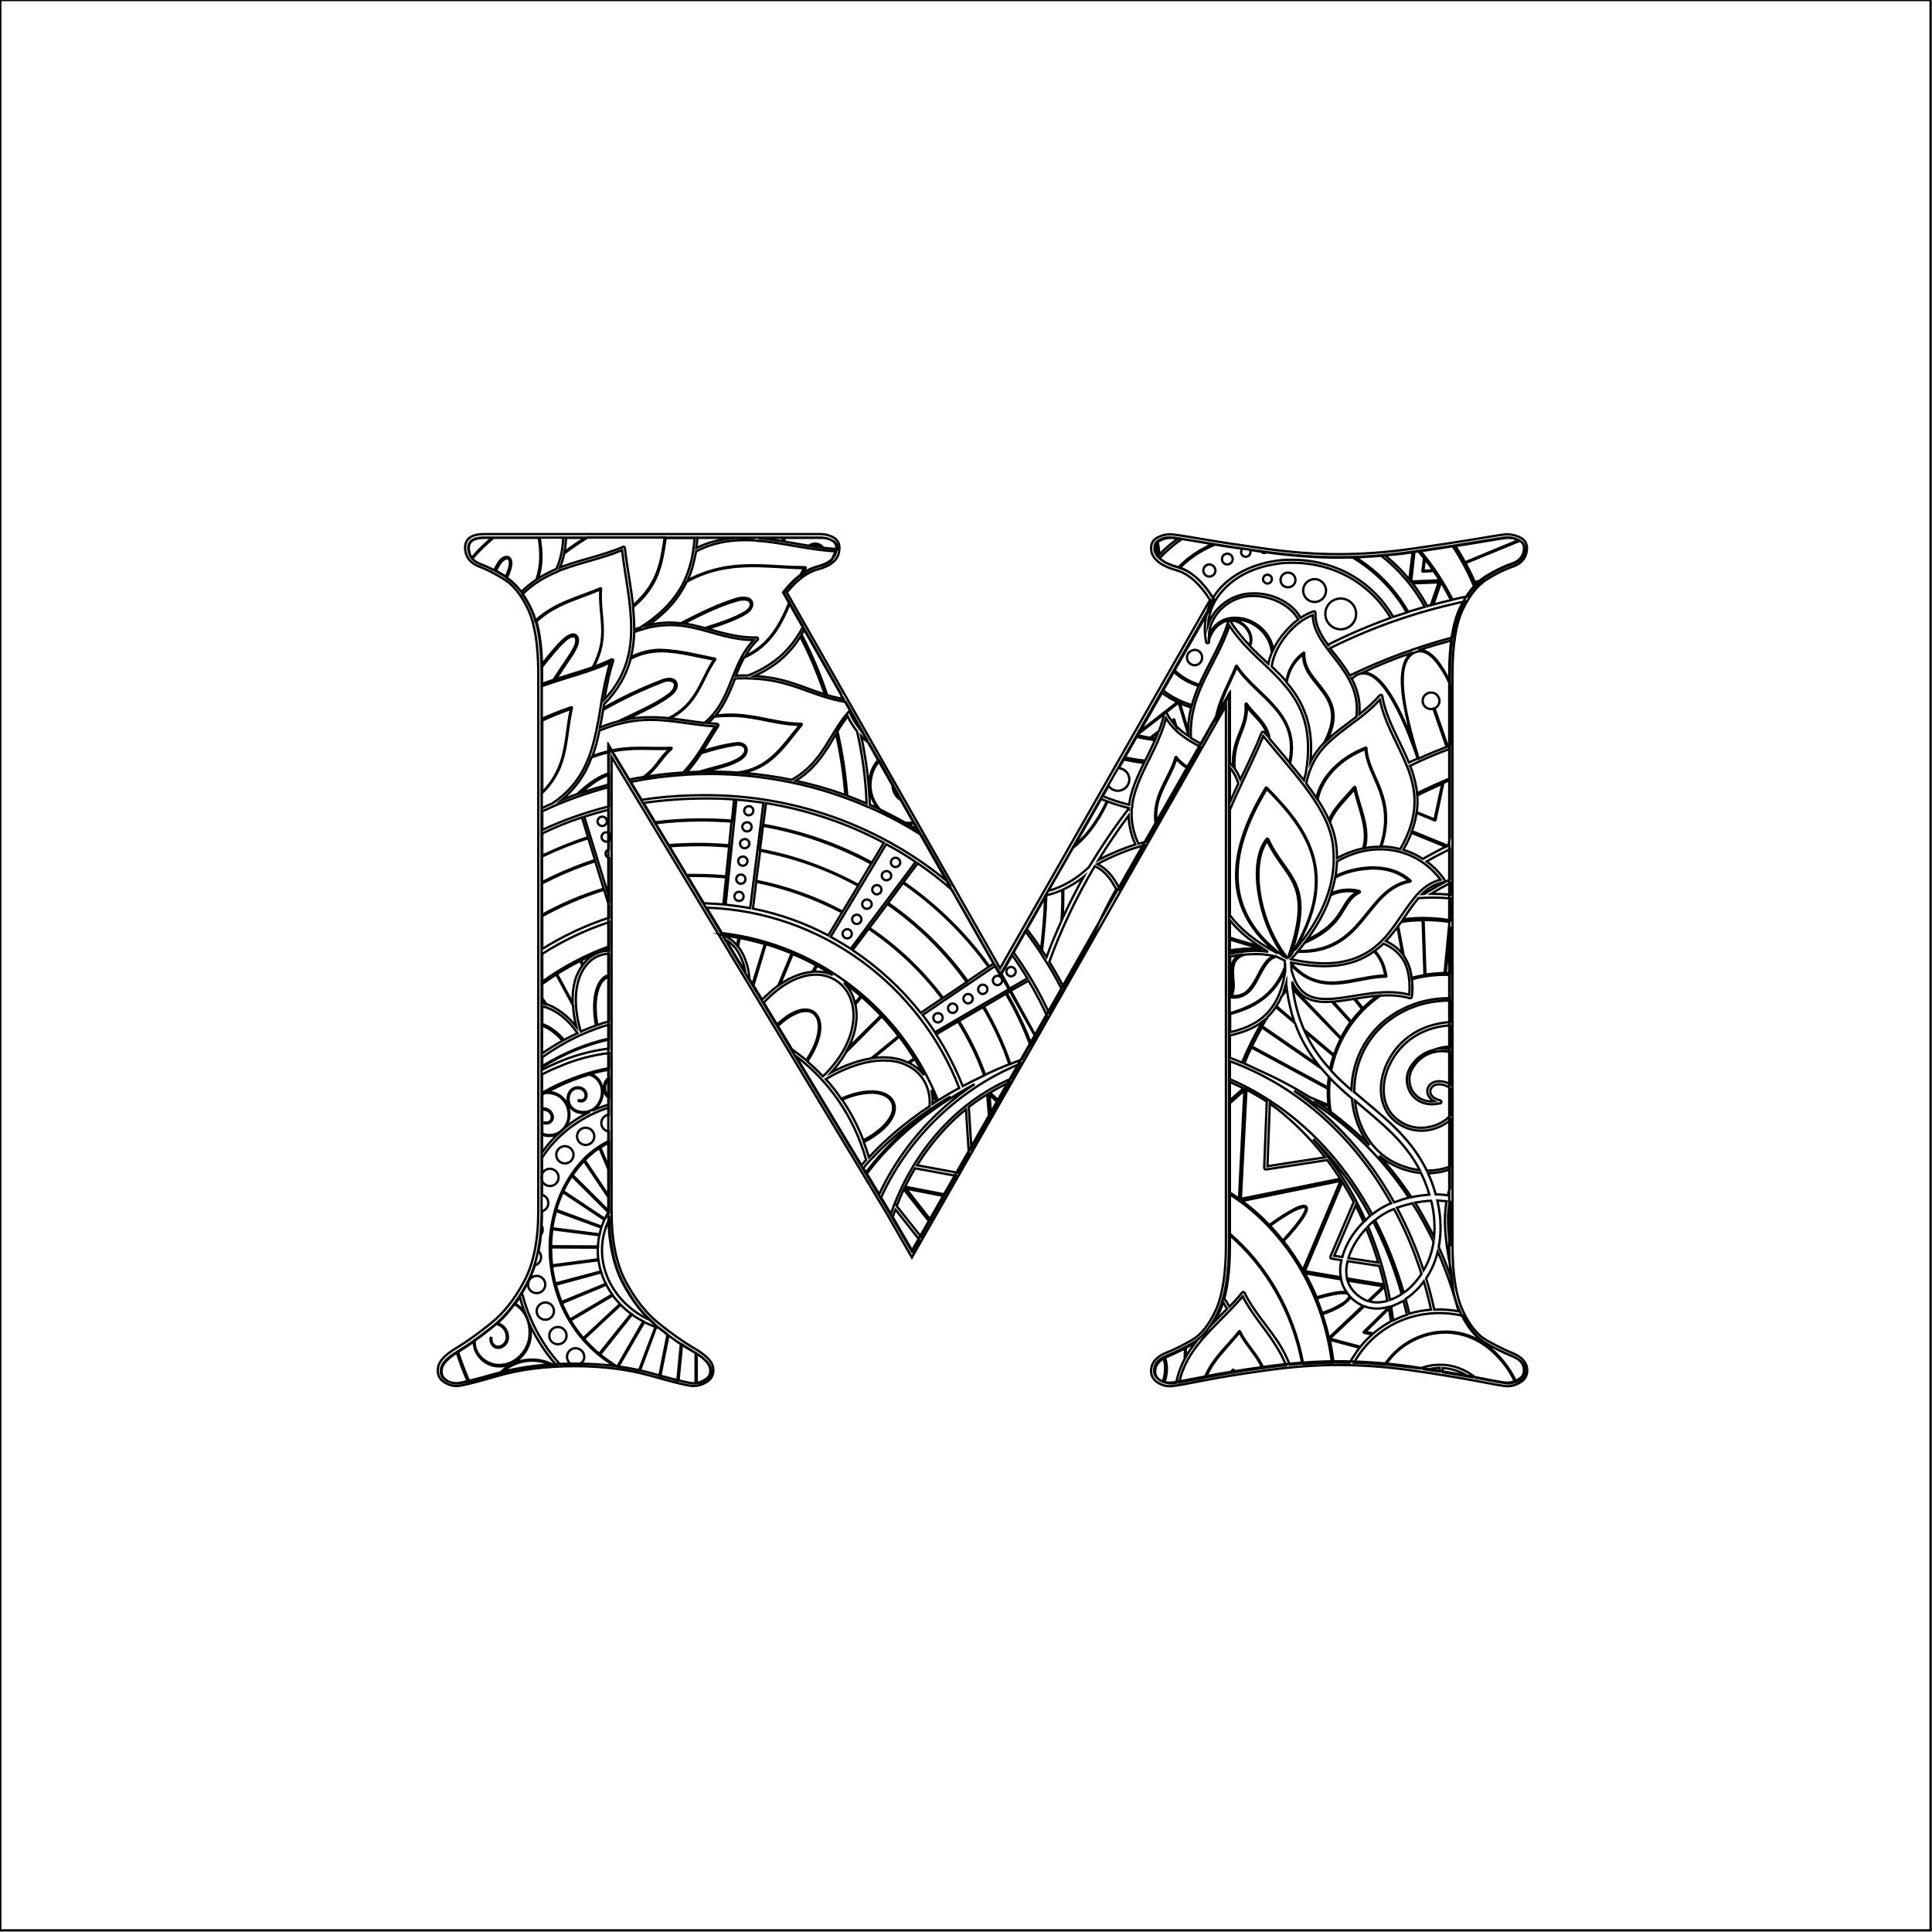 <?xml version="1.0" encoding="utf-8"?>
<!-- Generator: Adobe Illustrator 24.3.0, SVG Export Plug-In . SVG Version: 6.00 Build 0)  -->
<svg version="1.1" id="Mandala_Letter" xmlns="http://www.w3.org/2000/svg" xmlns:xlink="http://www.w3.org/1999/xlink" x="0px"
	 y="0px" width="828px" height="828px" viewBox="0 0 828 828" style="enable-background:new 0 0 828 828;" xml:space="preserve">
<style type="text/css">
	.st0{fill:none;stroke:#000000;stroke-miterlimit:10;}
</style>
<path class="st0" d="M0.1,827V0h827.3v827.3H0.1v-0.2 M651.8,592.3c2.2-1.4,3.1-3.6,2.6-6.3c-0.5-2.6-2.7-4.7-6.4-6.2
	c-3.2-1.3-6.8-3.1-10.9-5.4c-3.9-2.2-7.3-6.5-10.2-12.7c-2.9-6.3-4.4-15.7-4.4-28V288.9c0-12.3,1.5-21.6,4.4-27.7
	c2.9-6,6.3-10.3,10.2-12.8c4-2.5,7.6-4.3,10.8-5.4c3.8-1.2,5.9-3.5,6.4-6.6c0.5-2.7-0.4-4.9-2.7-6c-1.9-1-3.9-1.4-5.8-1.4
	c-0.7,0-2.8,0.2-13.2,2c-7.9,1.3-17.1,2.7-27.6,4.2c-10.5,1.5-21,2.3-31.4,2.3c-9.9,0-20.4-0.8-31-2.3c-10.7-1.5-20-2.9-27.6-4.2
	c-10.3-1.8-12.7-2-13.6-2c-2,0-3.8,0.5-5.6,1.5c-1.4,0.8-3,2.5-2.3,6l0,0.1c1,3.5,4.6,6.1,10.7,7.8c5.1,1.4,9.9,5.7,14.4,12.7
	L428.6,415l-91.4-161.1c4.4-5.4,8.9-8.7,13.3-9.9c5.5-1.4,8.6-4,9.1-7.6c0.7-3.5-0.9-5.2-2.3-6c-1.7-1-3.6-1.5-5.5-1.5H207.4
	c-3.4,0-5.7,0.8-7,2.4c-1,1.3-1.3,3-0.9,5c0.5,3.1,2.6,5.3,6.1,6.6c2.9,1.1,6.5,2.9,10.5,5.4c3.9,2.4,7.3,6.7,10.2,12.8
	c2.9,6.1,4.4,15.4,4.4,27.7v230.3c0,12.3-2,22.4-6,29.9c-4,7.6-8.8,13.7-14.3,18.1c-5.5,4.5-10.5,8-14.8,10.6
	c-4.7,2.8-7.3,5.5-7.8,8.1c-0.7,3.4,0.8,5.3,2.2,6.3c1.7,1.2,3.7,1.9,5.7,1.9c0.7,0,2.8,0,17.6-4.3c9.6-2.8,20.7-4.2,33.1-4.2
	c11.9,0,23,1.4,32.8,4.2c15.1,4.3,17.2,4.3,17.9,4.3c2,0,4-0.6,5.9-1.8c2.2-1.4,3.1-3.6,2.6-6.3c-0.5-2.6-3.2-5.2-8.1-8.1
	c-4.5-2.6-9.6-6.2-15.1-10.6c-5.5-4.4-10.3-10.5-14.3-18.1c-4-7.6-6-17.6-6-29.9V324.4l117.8,195.5l10.9,19l53.9-94.5l80.7-141.9
	v231.1c0,12.3-1.5,21.7-4.4,28c-2.9,6.2-6.3,10.5-10.2,12.7c-4.2,2.4-7.7,4.2-10.9,5.4c-3.7,1.5-5.8,3.6-6.4,6.2
	c-0.7,3.4,0.8,5.3,2.2,6.3c1.7,1.2,3.6,1.9,5.7,1.9c0.5,0,2.2,0,13.6-2.3c7.5-1.5,16.8-3,27.6-4.5c10.8-1.5,21.2-2.3,31-2.3
	c10.3,0,20.8,0.8,31.4,2.3c10.6,1.5,19.9,3.1,27.6,4.5c11.8,2.3,12.9,2.3,13.3,2.3C647.9,594.1,649.9,593.5,651.8,592.3z M653,236.2
	c-0.4,2.6-2.3,4.5-5.5,5.5c-3.3,1.1-6.9,2.9-11.1,5.5c-4.1,2.6-7.7,7.1-10.7,13.3c-3,6.3-4.6,15.7-4.6,28.3v244.7
	c0,12.6,1.5,22.1,4.6,28.6c3,6.5,6.6,11,10.7,13.3c4.1,2.4,7.8,4.2,11.1,5.5c3.3,1.3,5.1,3,5.5,5.2c0.4,2.2-0.2,3.8-2,4.9
	c-1.7,1.1-3.5,1.6-5.2,1.6c-0.9,0-5.2-0.7-13-2.3c-7.8-1.5-17-3-27.7-4.6c-10.6-1.5-21.1-2.3-31.6-2.3c-10,0-20.4,0.8-31.2,2.3
	c-10.8,1.5-20.1,3-27.7,4.6c-7.6,1.5-12,2.3-13.3,2.3c-1.7,0-3.4-0.5-4.9-1.6c-1.5-1.1-2.1-2.7-1.6-4.9c0.4-2.2,2.3-3.9,5.5-5.2
	c3.3-1.3,6.9-3.1,11.1-5.5c4.1-2.4,7.7-6.8,10.7-13.3c3-6.5,4.6-16,4.6-28.6V297.4l-83.3,146.4l-52.7,92.4l-9.8-16.9L260.7,319.5
	v199.8c0,12.6,2.1,22.8,6.2,30.6c4.1,7.8,9,14,14.6,18.5c5.6,4.6,10.7,8.1,15.3,10.7c4.6,2.6,7,5,7.5,7.2c0.4,2.2-0.2,3.8-2,4.9
	c-1.7,1.1-3.5,1.6-5.2,1.6c-1.7,0-7.6-1.4-17.6-4.2c-10-2.8-21-4.2-33.2-4.2c-12.6,0-23.7,1.4-33.5,4.2c-9.8,2.8-15.5,4.2-17.2,4.2
	c-1.7,0-3.4-0.5-4.9-1.6c-1.5-1.1-2.1-2.7-1.6-4.9c0.4-2.2,2.8-4.6,7.2-7.2c4.3-2.6,9.3-6.2,15-10.7c5.6-4.6,10.5-10.7,14.6-18.5
	c4.1-7.8,6.2-18,6.2-30.6V288.9c0-12.6-1.5-22-4.6-28.3c-3-6.3-6.6-10.7-10.7-13.3c-4.1-2.6-7.7-4.4-10.7-5.5
	c-3-1.1-4.8-2.9-5.2-5.5c-0.9-3.9,1.3-5.9,6.5-5.9h144.4c1.7,0,3.4,0.4,4.9,1.3c1.5,0.9,2.1,2.4,1.6,4.6c-0.4,3-3.2,5.2-8.1,6.5
	c-5,1.3-9.9,5-14.6,11.1l93,164L520.3,257c-4.8-7.8-10-12.5-15.6-14c-5.6-1.5-8.9-3.8-9.8-6.8c-0.4-2.2,0.1-3.7,1.6-4.6
	c1.5-0.9,3.1-1.3,4.9-1.3c1.3,0,5.7,0.7,13.3,2c7.6,1.3,16.8,2.7,27.7,4.2c10.8,1.5,21.2,2.3,31.2,2.3c10.4,0,20.9-0.8,31.6-2.3
	c10.6-1.5,19.8-2.9,27.7-4.2c7.8-1.3,12.1-2,13-2c1.7,0,3.5,0.4,5.2,1.3C652.8,232.5,653.5,234,653,236.2z M429.2,418.4l14.3,25.4
	l-14.3-26V418.4z M261,360.3v-3.3c0.7,0.5,1.1,1.4,0.8,2.2C261.6,359.8,261.3,360.1,261,360.3z M432.7,423.7l-0.2,0.1l0.5,1l0.2-0.1
	L432.7,423.7z M527.1,427.3v-0.8c-0.1,0.1-0.1,0.2-0.2,0.3C526.8,427,526.9,427.3,527.1,427.3z M248.7,584.5c-0.7,0-1.4,0-2.1,0
	c-0.7,0-1.4,0-2.2,0c0.6,0.4,1.3,0.7,2.1,0.7C247.4,585.2,248.1,584.9,248.7,584.5z M232.3,506.2v-3c-0.2,0.5-0.3,1-0.3,1.5
	C232,505.2,232.1,505.8,232.3,506.2z M262.2,321.6c-0.4,0.1-0.8,0.2-1.2,0.2v0.5c0.5-0.1,1-0.2,1.4-0.3L262.2,321.6z M520.6,257.2
	c-0.2-0.3-0.4-0.6-0.6-0.9c-1.3,2.2-2.3,4.6-3,7.2L520.6,257.2z M315.9,230.5h6.7c-0.6,0-1.3-0.1-1.9-0.1
	C319.1,230.4,317.5,230.4,315.9,230.5z M601,408.7l-2.1-11.4c-0.8,1.1-1.6,2.2-2.5,3.2c-0.8,1-1.6,1.9-2.5,2.8
	C596.8,404.7,599.2,406.4,601,408.7z M399.7,473.1c0.5-0.3,1-0.7,1.5-1c-0.7-1.7-1.4-3.4-2.1-5C399.6,469,399.8,471,399.7,473.1z
	 M387.4,456c-2.4-1-5.3-1.5-8.4-1.5c-6.8-0.1-15.3,2.2-25.1,8c2.4,2.6,4.6,5.4,6.6,8.4c5.4-2.4,10.2-3.3,14-3.1
	c3.9,0.2,6.8,1.6,8.1,3.9c1.4,2.2,1.2,5.2-0.9,8.4c-2,3.1-5.7,6.3-11.5,9.4c0.8,2.1,1.5,4.3,2.2,6.5c7.2-7.8,15.9-15.2,26-21.9
	C399,466.1,395.1,459,387.4,456z M432.6,456.1c-2.9-8.6-6.7-16.8-11.3-24.5l-10.3,6c4.5,7.2,8.3,15,11.2,23
	C425.6,459,429,457.5,432.6,456.1z M385.1,444c-2.3-2.9-4.6-5.7-7.2-8.4l-15.2,15.2c-1.7,2.9-3.8,5.9-6.4,8.8c6.3-3.3,12-5.2,17.1-6
	L385.1,444z M381.1,479.6c2-3,2.1-5.7,0.9-7.7c-1.2-2-3.8-3.3-7.6-3.6c-0.2,0-0.5,0-0.7,0c-3.5,0-7.9,0.8-12.8,3
	c3.6,5.3,6.7,11.1,9.1,17.4C375.6,485.8,379.2,482.5,381.1,479.6z M384.3,516.9C384.3,516.9,384.3,517,384.3,516.9l10.4,13.1
	l3.6-6.4l-11-13.9C386.2,512.1,385.2,514.5,384.3,516.9z M410.6,437.8l-9.4,5.5c4.5,7,8.3,14.4,11.4,22.2c3-1.6,6.1-3.1,9.2-4.6
	C418.9,452.7,415.1,445.1,410.6,437.8z M392.2,500.7c-1.6,2.6-3,5.2-4.3,7.9l17.1,3.3l4.6-8L392.2,500.7z M369.3,427.2l-2.7,3.2
	c0.5,2.5,0.7,5.2,0.3,8c-0.4,3.5-1.5,7.1-3.5,10.9l14.2-14.1C375,432.5,372.2,429.8,369.3,427.2z M382.6,521.6l8.5,14.7l2.9-5
	l-10.2-12.9C383.3,519.4,383,520.5,382.6,521.6z M398.8,522.8l5.8-10.2l-16.3-3.2L398.8,522.8z M392.4,369.4l-27.8,37.2
	c-2.8-1.8-5.7-3.5-8.6-5.1l23.8-39.7C384.1,364.1,388.3,366.6,392.4,369.4z M364.9,399.4c-0.3-0.7-1-1.2-1.8-1.2
	c-0.3,0-0.5,0.1-0.8,0.2c-1,0.4-1.5,1.6-1,2.6c0.4,1,1.6,1.4,2.6,1C364.9,401.6,365.3,400.4,364.9,399.4z M369,393.2
	c-0.3-0.7-1-1.2-1.8-1.2c-0.3,0-0.5,0-0.8,0.2c-1,0.4-1.5,1.6-1,2.6c0.4,1,1.6,1.5,2.6,1C369,395.3,369.5,394.2,369,393.2z
	 M373.4,386.7c-0.3-0.7-1.1-1.2-1.9-1.2c-0.3,0-0.5,0-0.8,0.2c-1,0.4-1.5,1.6-1,2.6c0.4,1,1.6,1.5,2.6,1
	C373.4,388.9,373.9,387.7,373.4,386.7z M377.6,380.5c-0.3-0.7-1-1.2-1.8-1.2c-0.3,0-0.5,0.1-0.8,0.2c-1,0.4-1.5,1.6-1,2.6
	c0.5,1,1.6,1.5,2.6,1C377.6,382.7,378,381.5,377.6,380.5z M381.8,374.5c-0.3-0.7-1.1-1.2-1.9-1.2c-0.3,0-0.5,0.1-0.8,0.2
	c-1,0.4-1.5,1.6-1,2.6c0.4,1,1.6,1.4,2.6,1C381.8,376.7,382.2,375.5,381.8,374.5z M385.6,368.8c-0.3-0.7-1-1.2-1.8-1.2
	c-0.3,0-0.5,0-0.8,0.2c-1,0.4-1.5,1.6-1,2.6c0.5,1,1.6,1.5,2.6,1C385.6,371,386.1,369.8,385.6,368.8z M324.1,377.9l-1.4,11.5
	c11.4,2.3,22.3,6.2,32.3,11.5l5.9-9.9C349.5,385,337.1,380.5,324.1,377.9z M372.3,398l-6.9,9.2c11.1,7.4,21,16.5,29.2,26.9l9.2-6.2
	C395.1,416.3,384.5,406.2,372.3,398z M327.2,344l-5.7,45.2c-3.4-0.6-6.9-1.1-10.5-1.5l4.6-45C319.6,343,323.4,343.5,327.2,344z
	 M317.9,382.6c-0.3-0.3-0.8-0.4-1.2-0.4c-0.6,0-1.2,0.3-1.5,0.7c-0.7,0.9-0.6,2.1,0.3,2.8c0.8,0.7,2.1,0.5,2.8-0.3
	C318.9,384.5,318.8,383.3,317.9,382.6z M318.7,375.2c-0.3-0.3-0.8-0.4-1.2-0.4c-0.6,0-1.2,0.3-1.5,0.7c-0.7,0.9-0.6,2.1,0.3,2.8
	c0.8,0.7,2.1,0.5,2.8-0.3C319.7,377.1,319.6,375.9,318.7,375.2z M319.6,367.5c-0.4-0.3-0.8-0.4-1.2-0.4c-0.6,0-1.2,0.3-1.6,0.7
	c-0.7,0.9-0.5,2.1,0.3,2.8c0.9,0.7,2.1,0.5,2.8-0.3C320.6,369.4,320.5,368.2,319.6,367.5z M320.4,360c-0.4-0.3-0.8-0.4-1.2-0.4
	c-0.6,0-1.2,0.3-1.6,0.7c-0.7,0.9-0.5,2.1,0.3,2.8c0.9,0.7,2.1,0.5,2.8-0.3C321.4,362,321.3,360.7,320.4,360z M321.4,352.8
	c-0.4-0.3-0.8-0.4-1.2-0.4c-0.6,0-1.2,0.3-1.6,0.7c-0.7,0.9-0.6,2.1,0.3,2.8c0.9,0.7,2.1,0.5,2.8-0.3
	C322.4,354.7,322.2,353.5,321.4,352.8z M322.4,348.7c0.7-0.9,0.6-2.1-0.3-2.8c-0.3-0.3-0.8-0.4-1.2-0.4c-0.6,0-1.2,0.3-1.5,0.7
	c-0.7,0.9-0.6,2.1,0.3,2.8C320.5,349.7,321.7,349.5,322.4,348.7z M387.8,454.8c0.5,0.2,0.9,0.4,1.3,0.6l2.7-1.8
	c-2-3.2-4.1-6.3-6.4-9.3l-11.1,9.1C379.5,452.8,384.1,453.3,387.8,454.8z M616,571.3c-8.4,1-16.2,5.6-21.1,12.1
	c-0.3,0.4-0.6,0.9-0.9,1.4c3.8,0.4,7.7,0.8,11.6,1.3c1,0.1,2,0.3,3,0.4c2.8-1.1,5.7-1.6,8.4-1.6c5.8-0.1,11.2,2.1,15.5,5.6
	c0.2,0,0.5,0.1,0.7,0.1c7.8,1.5,12.1,2.3,13,2.3c1,0,2.1-0.2,3.1-0.6c-1.9-4.2-4.6-8.1-8.1-11.6C633.5,572.9,624.4,570.3,616,571.3z
	 M339.7,408.9l-5.4,13c2.6-1.8,5.1-3.1,7.6-4c2.2-0.8,4.3-1.2,6.3-1.4l1.5-2.8C346.5,411.9,343.2,410.3,339.7,408.9z M396,460.8
	c-1.2-2.3-2.6-4.6-3.9-6.9l-2.4,1.6C392.2,456.9,394.4,458.7,396,460.8z M348.8,416.4c2.9-0.1,5.7,0.4,8.1,1.5
	c-2.2-1.4-4.4-2.8-6.7-4L348.8,416.4z M241.8,237.2c-0.4,2-1,4-1.8,6c0.4-0.2,0.9-0.3,1.3-0.5c8.6-3.1,17.5-4.8,25.7-8.3
	c0.1,0,0.1-0.1,0.2-0.1c0.3,0,0.5,0.2,0.6,0.5c0.9,8.2,2.6,16.5,3.5,24.7c7.3-6.3,10.2-12.6,11.8-19.1c0.8-3.3,1.3-6.7,1.8-10.1h-33
	C248.7,232.3,245.4,234.5,241.8,237.2z M531.2,571c-3.6,4.5-7.7,8.5-11,13.2c-1.3,1.9-2.4,3.9-3.4,6.1c3.2-0.6,6.8-1.3,10.6-1.9
	c0.3-0.4,0.5-0.8,0.8-1.2c0.1-0.1,0.2-0.2,0.3-0.2c0.2,0,0.3,0.1,0.3,0.2c0.1,0.3,0.2,0.6,0.3,0.9c3.7-0.6,7.7-1.2,11.9-1.8
	c-0.4-0.8-0.8-1.6-1.2-2.4C537.3,579.5,533.6,575.8,531.2,571z M532.6,555.6c-5.6,6.6-12.3,12.4-17.8,18.9c-4.4,5.3-8,11-9.4,18
	c2.3-0.4,5.5-1,9.6-1.8c0.4-0.1,0.9-0.2,1.3-0.3c1-2.4,2.2-4.5,3.5-6.4c3.4-4.9,7.7-8.9,11.2-13.4c0-0.1,0.1-0.1,0.2-0.1
	c0.1,0,0.1,0.1,0.2,0.1c2.3,4.8,6.1,8.5,8.7,13.1c0.5,0.8,0.9,1.7,1.3,2.6c0.4-0.1,0.8-0.1,1.2-0.2c2.9-0.4,5.7-0.7,8.5-1
	c-1.2-3.3-3-6.4-5-9.5C541.8,568.9,536.2,562.8,532.6,555.6z M528.3,588.3c0.1,0,0.2,0,0.2,0c0-0.1-0.1-0.1-0.1-0.2
	C528.4,588.1,528.3,588.2,528.3,588.3z M324.1,377.5c13.1,2.6,25.6,7.1,37,13.2l6.7-11.1c-12.9-7.1-27-12.2-42-15L324.1,377.5z
	 M527.1,529.4v4.4c0,9.2-0.8,16.8-2.4,22.7c0.8,1.1,1.5,2.3,2.2,3.5c1.9-1.9,3.7-3.9,5.4-6c0.1-0.2,0.3-0.3,0.5-0.3
	c0.2,0,0.5,0.2,0.6,0.4c3.5,7.3,9.4,13.7,14.1,20.7c2.1,3.2,3.9,6.5,5.2,10.1c1.8-0.2,3.6-0.4,5.4-0.5
	C554,562.2,542.5,542.7,527.1,529.4z M558.1,545.1c-2.5-4.4-5.3-8.6-8.4-12.5c-5.3-6.8-11.5-12.8-18.3-17.8c-0.2,0-0.4-0.1-0.5-0.3
	c-1.3-0.9-2.5-1.8-3.8-2.6v16.9c15.7,13.4,27.3,33.2,31.4,55.7c4.2-0.3,8.3-0.5,12.3-0.5c-1.7-13.8-6-26.8-12.4-38.3
	C558.2,545.5,558,545.3,558.1,545.1z M618.4,588.1c3.9,0.6,7.6,1.3,11.1,1.9c-3.3-2.1-7.1-3.5-11.2-3.7
	C618.3,586.9,618.3,587.5,618.4,588.1z M611.6,587c1.9,0.3,3.7,0.6,5.5,0.8c0-0.5-0.1-1.1-0.1-1.6
	C615.2,586.3,613.4,586.5,611.6,587z M582.7,577.6l-12.8-3.4c0.7,3.2,1.2,6.4,1.6,9.7c0.8,0,1.7,0,2.5,0c1.5,0,3,0.1,4.5,0.1
	c0.6-1.2,1.4-2.4,2.2-3.6C581.3,579.4,582,578.5,582.7,577.6z M499.2,584.4c-0.1-0.8-0.3-1.5-0.5-2.2c-2,1.2-3.1,2.6-3.5,4.2
	c-0.4,2.2,0.1,3.8,1.6,4.9c0.5,0.4,1,0.6,1.6,0.9C499.3,589.1,499.5,586.6,499.2,584.4z M547.2,473.7
	C547.3,473.8,547.3,473.8,547.2,473.7c0.2,0.1,0.2,0.1,0.3,0.2c16.5,11.5,30.3,27.4,40.6,46.5c2.5-1.9,5.2-3.6,8.1-4.7
	c-15.7-28.1-39.5-50-69.1-60.9v7.7c6.8,2.9,13.2,6.5,19.3,10.7C546.7,473.4,547,473.6,547.2,473.7z M424.7,477.5l2.9-5l-3.5-3.3
	L424.7,477.5z M428,471.7l4.4-7.7c-2.8,1.3-5.5,2.7-8.1,4.3L428,471.7z M377.6,513.2l3.7,6.2l0.5,0.9c8.7-25.4,27-47.4,51.5-58
	l3.6-6.3C408.6,467.8,388.2,489.8,377.6,513.2z M415.2,474.4c0,0.1,0,0.1,0,0.2l1.1,17.5l7.6-13.2l-0.8-9.9
	C420.4,470.6,417.7,472.5,415.2,474.4z M524.2,558.1c-0.5,1.5-1,3-1.6,4.2c-0.7,1.5-1.4,2.9-2.2,4.2c1.8-1.9,3.7-3.7,5.5-5.6
	C525.3,560,524.7,559,524.2,558.1z M414,475.4c-8.3,6.7-15.3,14.9-21,24l17.4,3.2l4.8-8.4L414,475.4z M508.2,581.5
	c1.2-2.2,2.7-4.2,4.2-6.2c-0.2,0.1-0.4,0.3-0.6,0.4c-1.3,0.7-2.5,1.4-3.6,2C508.2,578.9,508.2,580.2,508.2,581.5z M533.3,467.3
	l-6.2,5.5v38.3c1.3,0.8,2.6,1.7,3.9,2.6L533.3,467.3z M527.1,463.7v7.9l5.8-5.2C531,465.5,529.1,464.6,527.1,463.7z M368.9,426.9
	c-2.3-2-4.7-3.9-7.2-5.7c2.3,2.3,3.9,5.2,4.7,8.7L368.9,426.9z M353.5,297.6c-2.9-8.4-6.3-16.8-10.5-24.7
	c-4.3,6.8-10.1,12.5-19.7,16.8c8.3,0.5,14.2,2.2,19.7,4.2C346.4,295.1,349.7,296.4,353.5,297.6z M349.3,233.4c-0.7,0-1.4,0.2-2,0.6
	c1.6,0.3,3.3,0.5,4.9,0.7C351.5,233.9,350.5,233.4,349.3,233.4z M250.4,329c2.6-5.1,4.1-10.7,5.3-16.4c0-0.1,0-0.1,0-0.2
	c0.8-3.6,1.4-7.3,2-11.1c0-0.1,0-0.2,0-0.2c1-5.8,2.1-11.6,3.8-17.2c-9.3,4.4-19.7,6.6-29.3,10.2v14c4.1-1.9,8.3-3.5,12.6-5
	c0,0,0,0,0.1,0c0.2,0,0.3,0.1,0.2,0.3c-1.9,8.1-1.9,15.7-4.3,23c-1.5,4.6-4,9.2-8.6,13.6v6.4c1.4-0.7,2.9-1.4,4.4-2
	C243,340.2,247.6,334.7,250.4,329z M319.4,320.9c-0.2-0.6-0.6-1.1-1.3-1.4c-0.5-0.3-1.2-0.4-2-0.4c-0.3,0-0.6,0-0.9,0.1
	c-4.6,0.7-9,1.8-14.7,3.6c-1.8,2.7-3.7,5.4-6.2,8.2c1.7-0.1,3.5-0.2,5.2-0.2c6.9-2.1,12.7-3,17.2-5.7
	C319,323.7,319.7,322,319.4,320.9z M371.4,344.3c-0.4-10.4-1.7-20.6-4.1-30.9c-1.6-2-2.9-4.1-4-6.4c-1.6,2-3,4.1-4.4,6.4
	c2.1,9.1,3.5,18.3,4.2,27.6C365.9,342.1,368.7,343.2,371.4,344.3z M358.3,314.5c-0.8,1.3-1.5,2.6-2.3,3.9c-3.6,5.9-7.7,11.8-15,16.2
	c7.3,1.6,14.4,3.6,21.3,6.1C361.6,331.9,360.3,323.2,358.3,314.5z M287.2,278.8c5.9,0.5,12.2,2.1,19.2,3.5c0.1,0,0.2,0.2,0.1,0.4
	c-3.1,4.3-4.8,9.1-7.5,13.6c-2.5,4.3-5.8,8.4-11.8,11.6c5,0.5,9.8,1.4,14.7,1.9c6.1-5,8.8-11.3,11.4-17.8c0.2-0.6,0.5-1.2,0.7-1.8
	c0-0.1,0-0.2,0.1-0.3c2.2-5.5,4.5-10.9,8.9-15.6c-8.8,0-16.2-2.9-23.9-4.8c-4.1-1-8.2-1.7-12.7-1.6c-3.6,0.1-7.5,0.6-11.7,2
	c0,0-0.1,0-0.1,0c-0.9,0.3-1.9,0.6-2.8,1c-0.1,3.6-0.5,7.2-1.4,10.7c4.2-2.1,8.2-3,12.3-3.1C284.2,278.6,285.7,278.6,287.2,278.8z
	 M303.4,309.9c1.3,0.1,2.6,0.2,3.9,0.3c0.4,0,0.7,0.5,0.5,0.9c-2.5,3.9-4.5,7.4-6.7,10.8c5.3-1.6,9.6-2.7,14-3.3
	c0.7-0.1,1.3-0.1,1.8-0.1c0.5,0.1,1,0.2,1.4,0.4c0.8,0.4,1.4,1,1.6,1.8c0.4,1.6-0.5,3.5-2.8,4.9c-4.2,2.5-9.2,3.5-15,5.1
	c0.7,0,1.4,0,2.1,0c4,0,7.9,0.1,11.9,0.4c6.6-0.8,11.3-3.5,15.3-7.1c4.3-3.9,7.7-8.8,11.5-13.3c-6.7-0.2-12.1-1.5-17.7-2.6
	c-4-0.7-8-1.4-12.8-1.3c-2,0-4.1,0.1-6.4,0.4C305.4,308.1,304.4,309,303.4,309.9z M287.4,291c1.1,0.1,1.9,0.6,2.3,1.4
	c0.4,0.8,0.4,1.7,0,2.7c-0.4,1-1.3,2-2.6,3c-4.4,3.4-11.8,6.9-18.9,10.3c3.2-0.7,6.3-1,9.3-1c3.1-0.1,6.1,0.1,9.1,0.4
	c6.3-3.2,9.7-7.4,12.2-11.7c2.6-4.4,4.3-9.1,7.3-13.4c-7-1.3-13.1-2.9-18.9-3.4c-1.1-0.1-2.2-0.2-3.3-0.2c-4.6,0-9,0.8-13.6,3.2
	c-1.8,6.8-5.3,13.3-11.4,19.5c-0.1,0.6-0.2,1.1-0.3,1.7c8.2-4.7,16.4-8.5,24.7-11.7C284.9,291.1,286.3,290.9,287.4,291z
	 M302.1,269.2c7.2-2.3,13-4.3,17.3-6.9c1-0.6,1.7-1.4,2.1-2.1c0.3-0.7,0.4-1.4,0.1-2c-0.2-0.6-0.8-1-1.7-1.2
	c-0.4-0.1-0.8-0.1-1.2-0.1c-0.8,0-1.7,0.1-2.7,0.4c-6.9,1.9-14.3,5.4-23,9.9c2.2,0.3,4.3,0.7,6.4,1.3
	C300.3,268.7,301.2,268.9,302.1,269.2z M286.7,297.6c1.2-0.9,2-1.9,2.3-2.8c0.4-0.8,0.3-1.6,0.1-2.1c-0.3-0.5-0.9-0.9-1.8-1
	c-0.2,0-0.5-0.1-0.8-0.1c-0.8,0-1.8,0.2-2.9,0.7c-8.5,3.3-16.8,7.2-25.1,11.9c-0.4,2.5-0.9,5.1-1.4,7.6c2.8-1.2,5.5-2,8-2.7
	C273,305.3,281.8,301.4,286.7,297.6z M240.5,326.4c2.4-7.2,2.4-14.6,4.2-22.6c-4.2,1.5-8.3,3.1-12.3,5v30.8
	C236.7,335.2,239,330.8,240.5,326.4z M218.4,240.2c-0.2-0.5-0.5-0.8-0.9-0.9h-0.3c-0.8,0.1-2,0.8-2.9,2.2c-0.6,0.9-1.2,2-1.8,3.1
	c1.4,0.7,2.8,1.6,4.3,2.5c0.7-1.6,1.3-3,1.6-4.5C218.6,241.6,218.6,240.8,218.4,240.2z M230.6,247.9c2.6-1.6,5.2-2.9,7.9-4.1
	c1.9-4.4,2.7-8.8,2.9-13.4h-10.1C232.2,236.1,232.6,241.8,230.6,247.9z M250.9,230.5h-8.3c-0.1,2-0.3,4.1-0.7,6.1
	C245.2,234.1,248.1,232.1,250.9,230.5z M210.9,230.5h-3.3c-5.2,0-7.4,2-6.5,5.9c0.2,1,0.5,1.9,1.1,2.7
	C205,235.7,207.9,233,210.9,230.5z M230.9,230.5h-19.4c-3.1,2.6-6.1,5.4-9.1,8.9c0.9,1,2.1,1.9,3.8,2.5c1.7,0.6,3.5,1.5,5.6,2.5
	c0.6-1.2,1.3-2.2,1.8-3.2c1.1-1.8,2.7-2.7,3.9-2.5c0.6,0.1,1.2,0.6,1.4,1.3c0.3,0.7,0.3,1.7,0,3c-0.3,1.5-0.9,3-1.7,4.7
	c2.2,1.5,4.3,3.5,6.2,6c2.1-2.1,4.3-3.8,6.5-5.3C232.1,242.1,231.8,236.3,230.9,230.5z M246,277.8c0.7-1.3,1-2.5,1-3.3
	c0-0.8-0.2-1.4-0.6-1.6c-0.2-0.1-0.4-0.2-0.7-0.2c-0.3,0-0.7,0.1-1.1,0.2c-0.8,0.3-1.9,1-3,2.1c-2.3,2.1-5.6,6.1-9.3,10.8
	c0,1.1,0,2.2,0,3.3v4c1.6-0.6,3.3-1.2,4.9-1.7C241.6,284.5,244.4,281,246,277.8z M241.2,274.4c1.2-1.1,2.3-1.8,3.2-2.2
	c0.5-0.2,0.9-0.3,1.3-0.3c0.4,0,0.8,0.1,1.1,0.4c0.6,0.4,0.9,1.2,0.9,2.2c0,1-0.4,2.2-1.1,3.6c-1.6,3.2-4.3,6.5-8.3,12.9
	c5.2-1.7,10.5-3.2,15.7-5c3.7-6.7,4.3-12.2,4.1-17.4c-0.2-5.3-1.2-10.3-0.8-16c-9.3,4-19,6-27.4,13.7c1.4,4.9,2.2,11,2.4,18.4
	C235.8,280.2,239,276.5,241.2,274.4z M257.4,252.1c0.1,0,0.2,0.1,0.2,0.2c-0.5,5.8,0.5,10.9,0.7,16.3c0.2,5.2-0.4,10.7-3.9,17.2
	c2.6-0.9,5.2-2,7.7-3.2c0.1,0,0.2,0,0.2,0c0.4,0,0.7,0.4,0.5,0.7c-1.8,5.3-2.8,10.9-3.8,16.5c8.5-9,11.3-18.9,11.5-29.1v-0.2
	c0-0.3,0-0.7,0-1c0.1-11-2.6-22.4-3.9-33.7c-8.2,3.4-16.9,5.1-25.1,8.1c-0.8,0.3-1.7,0.6-2.5,1c0,0-0.1,0-0.1,0.1
	c-5.3,2.2-10.4,5.1-15,9.7c1.3,1.8,2.5,3.9,3.6,6.2c0.7,1.5,1.4,3.2,1.9,5.1C238.2,258.1,248.1,256.1,257.4,252.1
	C257.4,252.1,257.4,252.1,257.4,252.1z M258,407.8c0.4-0.1,0.8-0.2,1.2-0.2l-0.1-0.4c-3.4,1.3-6.7,2.8-10,4.4l0.8,1.8
	C252,410.5,254.9,408.6,258,407.8z M248.8,443.6C248.8,443.7,248.8,443.7,248.8,443.6c-5.7,2.6-11.1,5.8-16.4,9.5v3.8
	c9.5-5.8,19.1-9.7,28.6-11.8v-6C256.9,440.3,252.8,441.8,248.8,443.6z M407.4,469.9c-14.1,8.3-25.6,17.7-34.8,27.7
	c-0.1,0.1-0.1,0.2-0.2,0.2c-0.8,0.9-1.6,1.8-2.4,2.8l1.1,1.9C380,490.7,392,479.6,407.4,469.9z M341,452.5l28.2,46.9
	c0.7-0.8,1.3-1.5,2-2.3C365.9,478.2,355,463.1,341,452.5z M373.4,370.1c-14.2-7.7-29.8-13.3-46.4-16.2l-1.3,10.3
	c15.1,2.8,29.2,8,42.2,15.1L373.4,370.1z M249.6,413.8l-0.9-2c-3.4,1.7-6.7,3.6-10,5.6l6.7,12.5c-0.1-4.3,0.4-8,1.5-11.1
	C247.7,416.9,248.5,415.2,249.6,413.8z M417.7,464.6c-20.4,11.1-35.6,24.3-46.2,38.4l5.3,8.8C385.1,494,398.9,476.9,417.7,464.6z
	 M373.7,369.7l5.1-8.5c-15.5-8.3-32.5-14.1-50.5-17l-1.2,9.3C343.7,356.4,359.4,361.9,373.7,369.7z M380.6,387
	c13.2,9.2,24.8,20.5,34.1,33.5l9-6.1c-10.1-14-22.5-26.2-36.7-36L380.6,387z M380.3,387.4l-7.7,10.3c12.2,8.2,22.8,18.4,31.6,30
	l10.1-6.8C405,407.9,393.5,396.5,380.3,387.4z M261,337.3c-8.2,2.2-16.1,4.9-23.7,8.2c0,0-0.1,0-0.1,0.1c-0.1,0.1-0.2,0.1-0.3,0.1
	c-1.5,0.7-3,1.3-4.5,2v8c9.1-4.3,18.7-7.6,28.6-10.1V337.3z M232.8,439.7c-0.2-0.1-0.3-0.1-0.5-0.2v12c2.9-2,5.8-3.8,8.8-5.5
	C238.3,442.8,235.4,440.8,232.8,439.7z M255.1,369.1c-7.9,2.5-15.6,5.8-22.8,9.5v13.5c8.3-4.6,17.2-8.4,26.4-11.2L255.1,369.1z
	 M261,388.2l-2.1-6.9c-9.3,2.9-18.2,6.7-26.5,11.3v14.1c9.1-5.7,18.8-10.2,28.6-13.4V388.2z M249.4,350.3c-5.8,1.9-11.5,4.2-17,6.9
	v9.5c6.3-3,12.9-5.7,19.6-7.9L249.4,350.3z M252.1,359.2c-6.8,2.2-13.4,4.8-19.8,7.9v11c7.2-3.7,14.8-6.9,22.7-9.5L252.1,359.2z
	 M232.3,428.7v1.3c0.3,0.1,0.7,0.1,1,0.2L232.3,428.7z M241.7,445.7c1.9-1,3.8-2,5.8-2.9c-4.7-6.8-10.1-10.4-15.1-11.5v7.6
	c0.3,0.1,0.5,0.2,0.8,0.3C235.8,440.2,238.8,442.3,241.7,445.7z M261,395.2c-9.9,3.3-19.5,7.8-28.6,13.6v11.9
	c9-6.4,18.6-11.5,28.6-15.1V395.2z M247,440c-0.8-3.2-1.3-6.3-1.4-9.1l-7.2-13.3c-2,1.3-4,2.7-6,4.1v6.1l1.7,2.5
	C238.4,431.8,242.9,434.9,247,440z M507.8,577.9c-2.5,1.3-4.9,2.4-7,3.3c-0.5,0.2-1,0.4-1.5,0.7c0.3,0.8,0.5,1.6,0.6,2.4
	c0.4,2.3,0.2,4.9-0.8,8.1c0.9,0.3,1.8,0.5,2.7,0.5c0.4,0,1.2-0.1,2.3-0.2c0.7-3.8,2-7.2,3.6-10.3
	C507.8,580.8,507.8,579.4,507.8,577.9z M614.4,532.2c-2.7-5.7-5.7-11.2-9.1-16.5c-2.1,0.5-4.3,1.1-6.6,1.9
	c4.5,8.5,8.4,17.5,11.4,26.8C612.2,541,613.7,536.9,614.4,532.2z M605.9,550.2c1.2-1.3,2.3-2.7,3.3-4.2c-3.1-9.8-7-19.1-11.8-27.9
	c-0.1,0-0.2,0.1-0.2,0.1c-2.8,1.1-5.4,2.7-7.9,4.7c5,9.6,9.1,20.1,12.3,31.1C603.2,552.9,604.6,551.7,605.9,550.2z M595.7,557.1
	c1.7-0.6,3.4-1.4,5-2.5c-3.1-11.1-7.2-21.4-12.2-31.1c-0.8,0.7-1.5,1.3-2.2,2.1C590.5,535.6,593.7,546.2,595.7,557.1z M563.3,471.6
	c2.2,1.4,4.3,2.8,6.3,4.3c-0.1-0.6-0.2-1.2-0.2-1.8L563.3,471.6z M603.8,513.3c-12.4-18.7-28.7-34.1-49.2-45.8
	c17.6,12.1,32.1,28.5,42.9,47.8C599.6,514.5,601.7,513.8,603.8,513.3z M569.3,473.6c-0.2-2.4-0.3-4.7-0.2-7l-32.8-17.7
	c-1.1,2.2-2.1,4.5-3,6.9c2.3,1,4.6,2.1,6.9,3.2c7.5,3.3,14.5,7.1,21.1,11.2L569.3,473.6z M593.2,550.5c-0.6-2.7-1.3-5.3-2.1-8
	c0,0-0.1,0-0.2,0l-13.4-2c-0.6,2.6-0.7,5.1-0.2,7.4L593.2,550.5z M571.8,538.2l3.5,0.5c0.2-0.9,0.5-1.7,0.8-2.5
	c1.7-4.5,4.6-8.9,8.3-12.5c-1.1-2.4-2.2-4.8-3.4-7.1L571.8,538.2z M585,557.1c0.4,0.2,0.8,0.4,1.3,0.5l6.6-6.3l-15.4-2.5
	C578.6,552.1,580.8,555,585,557.1z M573,367.8c3.6-2,7.3-3.4,11.2-4.2c2.6-8.4-2.2-17.7-3.7-25.4c-4.6,5.3-9.1,9.5-10.5,14.2
	c1.4,3.3,2.3,6.6,2.7,10C572.9,364.2,573,366,573,367.8z M590.7,541.1c-1.5-5-3.2-9.9-5.2-14.6c-3,3.2-5.5,7-6.9,10.7
	c-0.3,0.7-0.5,1.3-0.7,2L590.7,541.1z M580.1,410.9c5-1.7,8.9-4.5,12.1-7.7c0-0.1,0.1-0.1,0.1-0.1c1.1-1.1,2.1-2.2,3-3.4
	c3.8-4.7,6.8-9.9,10.3-14.2c0.5-0.6,0.9-1.2,1.4-1.7c0.1-0.1,0.2-0.3,0.3-0.4c2.8-3,6-5.4,10.1-6.4c-6.7-8.8-16-12.9-25.5-13
	c-6.4-0.1-13,1.7-18.9,5.2c-0.1,2.1-0.3,4.2-0.6,6.3c3.4-1.8,8.7-3.4,14.3-3.7c6.2-0.3,12.8,1,17.8,5.6c0.1,0.1,0.1,0.4-0.1,0.4
	c-9.7,1.8-14.5,9.5-20.6,16.8c-6,7.2-13.3,13.8-27.7,13.3c-0.9,1.1-1.8,2.1-2.8,3.2C565,413.7,573.5,413.2,580.1,410.9z
	 M542.9,359.5c0.1-0.1,0.2-0.1,0.3-0.1c0.1,0,0.2,0.1,0.3,0.2c4,8.7,9.2,13.1,12,19.7c2.6,6.3,2.9,14.5-2.3,30.1
	c0,0,0.1-0.1,0.1-0.1c10.3-16.8,12.3-29.9,9.5-41.1c-2.9-11.6-10.9-21-19.9-30.1c-8.8,14.5-13.4,28-12.4,40.3
	c1,11.7,7,22.2,19.5,31.4c0.2,0.1,0.3,0.2,0.5,0.3c-5.8-7.9-9.6-17.7-11-26.7C537.7,373.5,538.8,364.5,542.9,359.5z M583.4,394.4
	c6-7.1,10.8-14.9,20.4-16.9c-4.2-3.8-9.6-5.2-14.9-5.3c-0.8,0-1.5,0-2.3,0.1c-5.8,0.3-11.2,2-14.4,3.8c-0.4,2.3-1,4.5-1.7,6.8
	c2.4-1.1,5.4-1.8,8.5-1.6c1.2,0.1,2.4,0.2,3.6,0.6c0.3,0.1,0.3,0.5,0.1,0.6c-2.1,1-3.4,2.3-4.6,3.9c-1.1,1.6-2.1,3.4-3.4,5.4
	c-2.5,3.9-6.4,8.2-15.6,12.3c-0.9,1.2-1.8,2.3-2.8,3.5C570.4,407.8,577.5,401.4,583.4,394.4z M574.2,391.3c1.3-1.9,2.2-3.8,3.4-5.4
	c1-1.4,2.3-2.6,4-3.6c-1.4-0.3-2.7-0.4-4-0.4c-2.7,0.1-5.2,0.7-7.3,1.8c-2.1,6.3-5.5,12.7-10.3,19.2
	C568.3,399,571.8,395,574.2,391.3z M569.5,461.5c-1.1-1.2-2.2-2.5-3.3-3.7l-25.4-17.5c-1.5,2.6-2.9,5.4-4.3,8.2l32.7,17.6
	C569.1,464.5,569.3,463,569.5,461.5z M551.5,424.1c-0.7,1-1.5,2-2.3,3c-0.6,1.5-1.4,2.9-2.2,4.1l7.6,6.5
	C553.3,433.6,552.2,429.1,551.5,424.1z M552,410.2h0.1c5.6-16.2,5.3-24.5,2.7-30.7c-2.6-6.3-7.7-10.7-11.7-19.2
	c-3.6,4.9-4.6,13.5-3.1,22.9c1.5,9.3,5.4,19.2,11.5,27.1C551.6,410.2,551.8,410.2,552,410.2z M555,438.5l-8.2-6.9
	c-0.5,0.7-1,1.4-1.5,2c-0.6,0.8-1.3,1.5-2,2.2c-0.8,1.3-1.6,2.6-2.4,4l24.2,16.7C561.1,451.4,557.5,445.6,555,438.5z M551.2,421.3
	c-0.3,1-0.5,1.9-0.8,2.9c0.3-0.4,0.7-0.9,1-1.3C551.3,422.3,551.2,421.8,551.2,421.3z M594.6,557.5c-0.4-2-0.8-4-1.2-6l-6.6,6.2
	C589.1,558.4,591.8,558.3,594.6,557.5z M607.9,552c-1.7,1.8-3.5,3.4-5.5,4.7c0.6,2.1,1.1,4.2,1.6,6.3c3-0.9,6.2-1.5,9.3-1.7
	c-0.9-4.1-1.9-8.2-3.1-12.1C609.5,550.2,608.7,551.1,607.9,552z M614.7,561.3c0.4,0,0.8,0,1.2-0.1c3.1,0,6.2,0.2,9.2,0.8
	c-2.4-9-5.4-17.6-8.9-25.6c-1.1,4.4-2.8,8.2-5,11.5C612.5,552.2,613.7,556.7,614.7,561.3z M614.6,530.1c0.4-4.3,0.2-9-0.9-14.1
	c-0.1-0.5-0.2-0.9-0.4-1.4c-2.2,0.1-4.5,0.4-6.8,0.8C609.4,520.2,612.1,525.1,614.6,530.1z M596.2,559.9c0.3,2,0.6,4,0.9,6
	c1.9-0.9,3.9-1.8,5.9-2.4c-0.5-2-1-4-1.5-6C599.7,558.4,597.9,559.3,596.2,559.9z M585.1,570.8l3.4,0.7c2.4-2,4.9-3.7,7.6-5.2
	c-0.2-1.8-0.5-3.7-0.8-5.5L585.1,570.8z M578.8,470.3c-3-2.6-6-5.3-8.8-8.2c-0.6,4.7-0.5,9.5,0.3,14.4c5.9,4.4,11.5,9.2,16.6,14.3
	c-4.3-5.6-6.9-12.6-7.5-20C579.2,470.6,579,470.4,578.8,470.3z M591.1,495.3c5,5.6,9.6,11.5,13.8,17.8c2.6-0.6,5.2-0.9,7.7-1.1
	c-1-3.4-2.2-6.4-3.6-9.3c-3.8-0.3-7.8-1.4-11.8-3.4C595,498.2,593,496.9,591.1,495.3z M587.2,521.1c-6.7-12.5-15-23.6-24.4-32.9
	c9.3,10.2,16.7,22,22.4,34.8C585.8,522.3,586.5,521.7,587.2,521.1z M597.8,498.3c3.7,1.8,7.3,2.8,10.7,3.2
	c-6.7-12.9-17.4-20.9-27.8-29.8C581.8,483.1,587.9,493.5,597.8,498.3z M605.1,419.7c0.3,2.3,0.3,4.8,0,7.5c-0.1,0.4-0.5,0.7-0.9,0.6
	c-4.1-1.2-8.3-1.4-12.6-1.1c-11,7.5-18.6,19.2-21.1,32.2c2.7,3,5.7,5.7,8.7,8.3c0.2-13.2,6.8-26.9,21.4-34.5
	c6.5-3.4,13.6-5,20.8-4.9v-10C615.9,417.6,610.4,418.2,605.1,419.7z M568.8,497.2c0,0-0.1,0-0.1,0l-26.1,4c-0.4,0.1-0.8-0.3-0.8-0.7
	l1.1-28.4c0,0,0,0,0,0c-2.8-1.8-5.7-3.5-8.7-5.1l-2.4,46.8l42.6-8.6C572.6,502.5,570.8,499.8,568.8,497.2z M532.3,514.7
	c4.2,3.1,8.1,6.5,11.7,10.3c4.5-3.2,8.1-5.5,10.7-6.8c1.3-0.7,2.4-1.1,3.3-1.3c0.4-0.1,0.8-0.1,1.1-0.1c0.3,0,0.6,0.2,0.7,0.4
	c0.2,0.2,0.3,0.5,0.3,0.8c0,0.3-0.1,0.6-0.2,1c-0.3,0.8-0.8,1.8-1.6,3c-1.6,2.4-4.3,5.8-8.2,9.9c0,0,0,0-0.1,0
	c0.1,0.1,0.1,0.1,0.2,0.2c3,3.8,5.7,7.9,8.2,12.2l16.1-38.2L532.3,514.7z M559.5,518.9c0.1-0.4,0.2-0.7,0.2-0.9
	c0-0.2-0.1-0.4-0.2-0.5c-0.1-0.2-0.4-0.2-0.9-0.2c-0.1,0-0.3,0-0.5,0.1c-0.8,0.2-1.8,0.6-3.2,1.2c-2.6,1.3-6.1,3.5-10.6,6.7
	c1.9,2,3.8,4.2,5.5,6.4c0,0,0,0,0,0c3.8-4.2,6.5-7.5,8.1-9.9C558.7,520.6,559.2,519.6,559.5,518.9z M546.8,474.8
	c-0.3-0.2-0.7-0.5-1-0.7c-0.5-0.4-1.1-0.7-1.6-1.1l-1,26.8l24.7-3.8C561.8,488.1,554.7,481,546.8,474.8z M577.2,557.2
	c0.6-0.6,1-1.2,1.1-1.6c0-0.1,0-0.2,0-0.3c-0.2-0.3-0.5-0.5-0.7-0.8c-0.4-0.2-1.1-0.3-2.1-0.3c-2.2,0-5.9,0.7-11.2,2.3
	c0.8,2,1.6,4.1,2.3,6.2c3.2-1,6-2.3,8-3.6C575.7,558.5,576.6,557.9,577.2,557.2z M584.5,570.8l10.6-10.4c0,0,0.1,0,0.1-0.1
	c0-0.1,0-0.1,0-0.2c-3.7,1-7.4,1-10.5-0.3l-14.8,13.9l13.1,3.5c1.6-2,3.3-3.7,5.1-5.3l-3.5-0.7C584.4,571.1,584.3,570.9,584.5,570.8
	z M583.8,559.5c-2.1-1-3.8-2.3-5.2-3.7c-0.1,0.6-0.5,1.2-1.2,1.8c-0.6,0.6-1.5,1.3-2.6,2c-2.1,1.3-4.9,2.6-8.1,3.6
	c1.1,3.3,2.1,6.7,2.8,10.2l14.5-13.7C584.1,559.6,583.9,559.5,583.8,559.5z M574.9,540.1l-4.2-0.7c-0.4,0-0.7-0.5-0.5-0.9l9.8-23
	c0-0.1,0.1-0.2,0.2-0.3c-1.5-2.9-3.2-5.8-4.9-8.6l-16.1,38.2l15.4,2.6C574.2,545,574.3,542.5,574.9,540.1z M577.2,553.9
	c-1-1.4-1.8-3-2.2-4.6c-0.1-0.3-0.2-0.7-0.2-1l-15.5-2.6c1.8,3.3,3.5,6.8,5,10.3c5.3-1.6,9-2.3,11.3-2.3
	C576.2,553.8,576.7,553.8,577.2,553.9z M533.6,409.1c-1.3,0.3-2.2,0.8-2.9,1.4c-1.6,1.2-2.1,2.8-2.2,4.8c-0.2,1.9,0.1,4.1,0.2,6.2
	c0.1,1.9-0.1,3.8-0.9,5.3c2.8,0.3,4.8-0.4,6.5-1.8c1.7-1.5,3-3.6,4.2-5.8c1.2-2.3,2.3-4.6,3.8-6.5c1-1.3,2.1-2.4,3.6-3
	c-2.9-0.6-5.6-0.9-8.2-0.8C536.2,408.9,534.9,409,533.6,409.1z M580.6,337.2c0.2,0,0.3,0.1,0.3,0.3c1.3,7.5,6.5,17.1,4,26
	c1.9-0.4,3.9-0.6,5.8-0.6h0.9c3.4-10.5,2-17.8-0.3-24.1c-2.3-6.3-5.6-11.5-6.1-17.8c-10.2,4-18.6,11.9-20.5,21.6
	c1.9,2.9,3.6,5.9,4.9,8.9c1.7-4.8,6.3-8.9,10.8-14.2C580.4,337.2,580.5,337.2,580.6,337.2z M470.8,368.5c5.7-2.9,10.9-5,15.8-6.6
	c-2-4.4-2.8-8.5-2.9-12.4C479.2,355.6,474.9,361.9,470.8,368.5z M613.2,259.4l3.4-9.8l-11.2,0.4c2.3,3,4.4,6.3,6.3,9.8
	C612.2,259.6,612.7,259.5,613.2,259.4z M495.3,316.5c0.4-0.8,0.7-1.7,1-2.5l-2.9,2.2C494.1,316.4,494.7,316.4,495.3,316.5z
	 M448.4,383.7c-0.2,8.4-1,16.1-1.8,23.6c0.7,1,1.3,2,1.9,2.9c1.9-5.2,4.1-10.4,6.4-15.5c0.4-4.2,0.4-8.5,0.4-13.3
	C453,382.4,450.7,383.2,448.4,383.7z M502.4,309.3c0.3,0.4,0.7,0.8,1,1.2l-0.5-1.6L502.4,309.3z M621.9,257.2
	c-1.4-2.7-2.8-5.2-4.3-7.7l-3.3,9.6C616.8,258.4,619.3,257.8,621.9,257.2z M582,581.2c-0.6,0.9-1.2,1.8-1.7,2.8
	c4.4,0.1,8.8,0.4,13.2,0.8c0.3-0.5,0.7-1.1,1.1-1.6c5-6.6,12.8-11.3,21.4-12.3c1.1-0.1,2.2-0.2,3.3-0.2c7.6-0.1,15.6,2.8,22.3,9.7
	c3.5,3.6,6.2,7.6,8.2,11.8c0.6-0.2,1.1-0.5,1.7-0.9c1.7-1.1,2.4-2.7,2-4.9c-0.4-2.2-2.3-3.9-5.5-5.2c-3.3-1.3-6.9-3.1-11.1-5.5
	c-3.8-2.2-7.1-6.1-10-11.8C610.6,560.1,592.4,565.6,582,581.2z M534.4,302.9c0.1,4.7-1.3,8.1-2.7,11.8c-1.5,3.8-3,8-2.6,14.6
	c1,1.4,1.8,3,2.5,4.8c3.2-6.7,6.5-13.5,9.1-20.1c0.1-0.2,0.3-0.4,0.6-0.4c0.2,0,0.4,0.1,0.5,0.2c0.5,0.6,1,1.2,1.5,1.7
	c-0.6-2.6-2-4.7-3.7-6.7C537.8,306.8,535.8,304.9,534.4,302.9z M505.2,301.3c-0.1,0-0.1-0.1-0.2-0.1l-5.5,4.3c0.2,0,0.5,0.1,0.6,0.3
	c0.6,1.2,1.3,2.2,2.1,3.2l0.8-0.6c0,0,0.1-0.1,0.1-0.1c0.1,0,0.2,0.1,0.2,0.2l0.8,2.7c1.6,1.6,3.3,3,5.2,4.2c0-0.2,0-0.3,0-0.5
	L505.2,301.3z M509.2,313.3c0-3.6,0.5-6.9,1.3-10.1c-1.7-0.5-3.3-1.1-4.8-1.8L509.2,313.3z M612,502.8c1.3,2.8,2.4,5.8,3.3,9.1
	c1.7,0,3.4,0.1,5.1,0.4c0.3-1,0.6-2,1-2.9v-8.3C618.5,502.2,615.4,502.8,612,502.8z M620.6,521c-0.1,4,0.2,8.3,0.9,13.1
	c0-0.1,0-0.2,0-0.4v-18.6c-0.1,0-0.2,0-0.3,0C620.9,516.9,620.7,518.9,620.6,521z M619.9,450.6c-5.6-0.6-11.1,1.6-14.4,7
	c-2.1,3.3-1.9,7.5,0.2,10.5c1.8,2.5,4.8,4.3,9,3.9c-2.2-1.2-3.2-3.1-3-4.8c0.3-2.3,2.6-4.1,5.7-3.8c1.6,0.1,3,0.6,4.1,1.3v-13.8
	C620.9,450.8,620.4,450.7,619.9,450.6z M619.3,520.9c0.1-2.1,0.3-4.2,0.6-6.1c-1.3-0.1-2.6-0.2-3.9-0.3c0.1,0.3,0.2,0.6,0.2,0.9
	c1.5,7,1.5,13.4,0.4,19c2.2,4.8,4.1,9.7,5.8,14.8c-0.2-1.7-0.4-3.4-0.6-5.2C620.1,535.4,619,527.6,619.3,520.9z M618.1,335.9
	c-3.6,1.6-7.2,3.2-10.7,5c0.2,2.3,0.1,4.7-0.2,7.2l7.6,3.1L618.1,335.9z M610,244.6l4.2-0.2c-1.1-1.6-2.3-3.2-3.5-4.8L610,244.6z
	 M620,449.5c0.5,0,1,0.1,1.4,0.2v-0.9c-1.4,0.1-2.9,0.2-4.3,0.6C618.1,449.4,619.1,449.4,620,449.5z M601.2,433.6
	c-14.6,7.6-20.9,21.3-20.8,34.5c0.1,0,0.1,0.1,0.2,0.1c11.3,9.7,23.6,18.5,30.9,33.5c3.5,0,6.9-0.6,10-1.8v-19.9
	c-2,1.8-4.7,3.2-7.7,4c-5.1,1.3-11.2,0.6-16.3-3.8c-4.5-3.9-6.1-9.6-5.6-15.4c0.5-5.8,3.2-11.8,7.4-16.5c6.1-6.7,13.8-9.5,21.3-10.2
	c0.3,0,0.6,0,0.9,0v-9.3C614.4,428.8,607.5,430.3,601.2,433.6z M600.2,449.3c-4,4.5-6.6,10.2-7.1,15.7c-0.5,5.5,1,10.7,5.2,14.3
	c4.7,4.1,10.3,4.7,15.1,3.5c3.3-0.8,6.2-2.6,8.1-4.6v-11.8c-1.1-0.9-2.5-1.5-4.2-1.7c-2.6-0.2-4.1,1.2-4.3,2.7
	c-0.2,1.5,0.8,3.3,4.2,4.2c0.9,0.2,0.6,1.5-0.3,1.3c0,0-0.1,0-0.1,0c-5.5,1.2-9.7-0.8-12-4.1c-2.3-3.4-2.6-8-0.2-11.7
	c2.4-3.8,5.9-6.2,9.7-7.1c2.3-0.9,4.7-1.4,7.2-1.5v-9c-0.2,0-0.5,0-0.7,0C613.5,440.1,606.1,442.8,600.2,449.3z M455.4,393.5
	c2.8-6,5.8-12,9-17.7c-2.8,2.3-5.8,4-8.7,5.4C455.7,385.6,455.7,389.6,455.4,393.5z M530.3,264.8c0.8,0,1.7,0.2,2.5,0.3
	c6,1.4,11.7,6.2,12.9,13.3c1.2-2.6,2.9-5.1,4.8-7.3c1.8-2.1,3.8-4.1,5.9-5.6c-3.1-5.8-11.1-10-19-10.1c-0.9,0-1.7,0-2.5,0.1
	c-4.3,0.4-8.8,2.6-12,6c-2.7,2.9-4.6,6.6-4.8,10.8c1.2-2.9,3.1-4.9,5.3-6.1C525.4,265.1,527.8,264.6,530.3,264.8z M522,260.8
	c-1.9,2-3.4,4.4-4.3,7.1c0.4-6,2.8-11.1,6.7-15.2c5.2-5.7,13.1-9.5,21.9-10.9c2.8-0.5,5.6-0.7,8.5-0.6c15.3,0.2,31.5,7.4,41.2,23.6
	c-9.1,3.3-18.1,7.1-26.8,11.5l0.4,0.7c-3.4-4.6-6.1-9.1-5.8-14.3c0-0.4-0.3-0.7-0.6-0.7c-0.1,0-0.2,0-0.2,0
	c-1.8,0.6-3.7,1.5-5.6,2.8c-3.2-6-11-10.2-19-10.5c-1.2,0-2.4,0-3.6,0.1C530.1,254.9,525.4,257.2,522,260.8z M568,263.1
	c0,3.7,3,6.6,6.6,6.6c3.6,0,6.6-2.9,6.6-6.6c0-3.6-3-6.6-6.6-6.6C570.9,256.5,568,259.4,568,263.1z M558.5,253.1
	c0,2.7,2.2,4.9,4.9,4.9c2.7,0,4.9-2.2,4.9-4.9c0-2.7-2.2-4.9-4.9-4.9C560.7,248.2,558.5,250.4,558.5,253.1z M548.8,248.6
	c0,1.7,1.4,3.1,3.2,3.1c1.7,0,3.2-1.4,3.2-3.1c0-1.8-1.4-3.2-3.2-3.2C550.3,245.4,548.8,246.8,548.8,248.6z M541.3,248.2
	c0,1,0.9,1.9,1.9,1.9c1,0,1.9-0.9,1.9-1.9c0-1.1-0.9-1.9-1.9-1.9C542.2,246.3,541.3,247.2,541.3,248.2z M579.4,290.3
	c-0.1,0.1-0.2,0.1-0.4,0.2c0,0.1,0.1,0.1,0.1,0.1C579.2,290.5,579.3,290.4,579.4,290.3z M582.6,306.1c2.9-2.3,5.9-4.9,8.7-8.1
	c0.1-0.1,0.3-0.2,0.5-0.2c0.3,0,0.6,0.2,0.6,0.5c1.7,10.1,7.5,18.9,11.4,28.5c1.3-0.6,2.5-1.2,3.8-1.7c-4.6-13.4-9.2-23.3-13.6-29.4
	c-2.2-3.1-4.4-5.2-6.5-6.3c-1-0.5-2.1-0.8-3.1-0.8c-1,0-2,0.2-2.9,0.7c-0.9,0.5-1.6,1-2.1,1.7C581.6,295.3,583.1,300.3,582.6,306.1z
	 M558.6,279.8c0.1,0,0.1-0.1,0.2-0.1c0.1,0,0.2,0.1,0.2,0.2c-0.2,3.5,1,6.3,2.8,9c1.8,2.6,4.1,5.1,6,7.8c1.9,2.7,3.5,5.7,3.7,9.5
	c0.2,3.1-0.6,6.7-2.8,11c1-1,2.1-1.9,3.2-2.8c2.9-2.4,6.2-4.7,9.4-7.2c1.3-10.1-3.4-17.3-8.4-23.9c-4.9-6.4-10.2-12.3-10.3-19.7
	c-3.8,1.4-7.8,4.4-11,8.3c-3.4,4-5.9,8.9-6.6,13.7c2.2,2.1,4.3,4.2,6.3,6.5C551.9,287.7,554.1,283.1,558.6,279.8z M585.3,320.4h0.1
	c0.1,0,0.2,0.1,0.2,0.2c0.3,6.3,3.7,11.6,6.1,18c2.3,6.3,3.7,13.7,0.3,24.2c2.7,0,5.4,0.4,8.1,1.1c8.2-14.2,7-24.8,3.2-34.8
	c-0.1-0.3-0.2-0.6-0.4-0.9c0-0.1,0-0.1-0.1-0.2c-3.7-9.3-9.4-18-11.4-28.1c-3,3.2-6.1,5.8-9.1,8.1c-0.1,0.2-0.2,0.3-0.4,0.3
	c-3.3,2.5-6.5,4.8-9.4,7.2c-5.9,4.8-10.6,10.3-12.7,20.3c1.6,2.1,3.1,4.2,4.4,6.2C566.4,332.2,575,324.4,585.3,320.4z M561.6,326.6
	c1.6-3.3,3.6-5.9,5.9-8.3c2.6-4.9,3.5-8.8,3.4-12c-0.2-3.7-1.7-6.6-3.6-9.3c-1.9-2.7-4.2-5.1-6-7.8c-1.7-2.6-2.9-5.4-2.8-8.8
	c-4.3,3.3-6.3,7.7-7.1,12.1c0,0,0.1,0.1,0.1,0.1C558.3,300.6,563.2,310.5,561.6,326.6z M587.7,289.1c2.2,1.1,4.4,3.2,6.7,6.4
	c3.7,5.2,7.6,13.2,11.5,23.6c-3.6-12.7-5.2-21.8-5.1-28c0.1-3.6,0.7-6.3,1.7-8.3c0.8-1.5,1.8-2.6,3-3.2c-7.4,2.5-14.6,5.4-21.6,8.7
	C585,288.1,586.4,288.4,587.7,289.1z M532.6,265.8c-1.2-0.3-2.4-0.4-3.5-0.4c-0.4,0-0.7,0-1.1,0.1c1.4,0.1,2.7,0.6,3.8,1.3
	c1.8,1.1,3.3,2.8,4,4.7c0.6,1.7,0.7,3.6-0.1,5.4c2.6,2.7,5.2,5.1,7.9,7.6c0.3-1.6,0.8-3.3,1.5-4.9
	C544.3,272.2,538.6,267.1,532.6,265.8z M573.1,421c7.1-0.5,14.1-2.9,20.6-2.9c-0.7-3.7-1.8-7.2-4.8-10.4c-2.4,1.8-5.2,3.3-8.4,4.4
	c-6.8,2.3-15.5,2.8-27.2,0.4v0.3C559.6,420.1,566.3,421.5,573.1,421z M558.5,426.8c-1.8-1.3-3.4-3.2-4.6-5.7c0,0-0.1,0.1-0.1,0.1
	c0.1,0.7,0.1,1.4,0.2,2l20.7,21.6c1.2-2.3,2.6-4.6,4.1-6.7l-8-8.8C566.2,429.7,561.9,429.2,558.5,426.8z M571.6,429.3
	c-0.1,0-0.1,0-0.2,0l7.7,8.5c1.4-1.9,3-3.7,4.6-5.4l-3.4-4.3C577.3,428.6,574.4,429,571.6,429.3z M584.1,432.1c2-2,4.1-3.8,6.3-5.4
	c-3.2,0.3-6.4,0.8-9.6,1.3L584.1,432.1z M601.4,364.2c2.9,0.9,5.8,2.2,8.4,3.9c3.2-1.8,6.5-3.6,9.8-5.2l-14.7-6
	C604,359.3,602.8,361.7,601.4,364.2z M558.8,441.2l12.9,10.9c0.8-2.4,1.8-4.7,2.9-6.9L554.1,424C555,430.6,556.7,436.3,558.8,441.2z
	 M592.9,404.4c-1.1,1.1-2.4,2.2-3.7,3.1c3.1,3.3,4.2,7,5,10.8c0,0.1-0.1,0.3-0.2,0.3c-6.5-0.1-13.6,2.4-20.8,2.9
	c-6.7,0.4-13.5-1-19.8-7.9c0,0.7,0.1,1.4,0.1,2.1c1.3,5.2,3.3,8.3,5.9,10.1c3.2,2.3,7.4,2.6,12.3,2.2c9.5-0.8,21.2-4.6,32.3-1.7
	c0.4-5.7-0.3-10.4-2.1-14C599.9,408.7,597,406.1,592.9,404.4z M599.2,396.9l2.4,12.7c0.5,0.7,0.9,1.4,1.3,2.2
	c1.1,2.1,1.8,4.6,2.1,7.3c1.8-0.5,3.6-0.9,5.5-1.2l-0.8-23.5h-0.2c-3,0-6,0.2-8.9,0.7C600.1,395.6,599.7,396.2,599.2,396.9z
	 M616.9,417.1c0.7,0,1.5-0.1,2.2-0.1l2.1-21.9c-3.7-0.6-7.4-0.8-11.1-0.8l0.8,23.4C612.9,417.4,614.9,417.2,616.9,417.1z M570,458.2
	c0.4-1.9,0.9-3.8,1.5-5.7l-12.3-10.4C562.1,448.5,565.8,453.6,570,458.2z M259.8,550.6l-19,7.9c1,2.4,2.2,4.8,3.5,7l18.1-10.7
	C261.4,553.4,260.6,552,259.8,550.6z M503.4,287.3l13.7-23.9c-0.9,3.6-1,7.5-0.2,11.7c0.2,0.9,1.5,0.6,1.3-0.2
	c0-0.2-0.1-0.4-0.1-0.6c1.1-3.6,3.1-6,5.6-7.4c0.2-0.2,0.5-0.3,0.8-0.4c0.4-0.2,0.9-0.3,1.3-0.4c2.1-0.4,4.2,0,5.9,1.1
	c1.7,1,3.1,2.7,3.8,4.5c0.6,1.6,0.7,3.3,0,4.9c-2.9-3.1-5.6-6.3-8-10.1c-0.1-0.2-0.3-0.3-0.6-0.3c-0.3,0-0.6,0.2-0.6,0.5
	c-2.6,8.4-7.1,15.8-10.9,23.7c-0.5,1-1,2.1-1.4,3.1C509.7,292.1,506.2,290,503.4,287.3z M508.7,281.8c0,1.8,1.5,3.3,3.3,3.3
	c1.8,0,3.2-1.5,3.2-3.3c0-1.8-1.4-3.3-3.2-3.3C510.2,278.6,508.7,280,508.7,281.8z M603.5,262.2c2.3-0.7,4.7-1.4,7.1-2.1
	c-4.8-8.8-11.2-16.1-18.6-21.9c-3.7,0.3-7.4,0.5-11,0.7C589.8,244.4,597.7,252.1,603.5,262.2z M604.8,249.2l12.2-0.5
	c-0.8-1.3-1.7-2.7-2.6-4l-4.6,0.3c-0.1,0-0.2-0.1-0.2-0.2l0.7-5.6c-0.8-1-1.6-1.9-2.4-2.9c-0.6,0.1-1.1,0.2-1.7,0.2L604.8,249.2z
	 M604,248.4l1.4-11.7c-4,0.6-7.9,1-11.8,1.3C597.3,241.1,600.9,244.5,604,248.4z M510.8,302.2c0.8-2.8,1.8-5.6,2.9-8.2
	c-4.2-1.3-7.8-3.4-10.6-6.1l-4.6,8C501.9,298.6,506,300.7,510.8,302.2z M607.9,384.9c-0.4,0.5-0.8,1-1.2,1.5
	c-1.8,2.3-3.6,4.9-5.4,7.6c3.8-0.5,7.6-0.7,11.4-0.5c2.9,0.1,5.9,0.4,8.8,0.9V385C616.9,384.6,612.4,384.6,607.9,384.9z
	 M495.4,233.4c-0.4,0.8-0.4,1.8-0.2,3c0.2,0.6,0.5,1.1,0.8,1.7l0.1,0L495.4,233.4z M504.9,230.8c-1.6-0.2-2.6-0.3-3.1-0.3
	c-1.7,0-3.4,0.4-4.9,1.3c-0.3,0.2-0.5,0.3-0.7,0.5l0.8,5.3C499.2,235.2,501.9,232.9,504.9,230.8z M492.9,316.2l3.8-2.9
	c0.9-2.4,1.7-4.8,2.2-7.3l-11,8.5l-0.4,0.6C489.3,315.5,491,315.9,492.9,316.2z M611.9,279.6c1.9,1.1,3.9,3.1,5.8,6.1
	c1.2,1.8,2.5,4.1,3.7,6.8v-3.4c0-5.5,0.3-10.4,0.9-14.7c-4.8,1.3-9.6,2.7-14.4,4.3C609.3,278.5,610.6,278.8,611.9,279.6z
	 M615.2,351.5c0,0.1-0.2,0.2-0.3,0.1l-7.8-3.2c-0.4,2.5-1,5.1-2,7.8l15.2,6.2c0.2-0.1,0.3-0.2,0.5-0.3l0.6-3.1v-24.7
	c-1,0.4-1.9,0.8-2.8,1.2L615.2,351.5z M619.1,377.1c0.3,0.4,0.1,1-0.4,1c-3.8,0.7-6.7,2.5-9.3,5.1c0.4,0,0.8-0.1,1.1-0.1
	c3.5-2.2,7.2-4.3,10.9-6.2v-13c-3.4,1.7-6.7,3.4-10,5.3C614.3,371.3,616.9,373.9,619.1,377.1z M613.5,383.1c2.7,0,5.3,0.1,8,0.3v-5
	c-2.8,1.5-5.5,3-8.2,4.7H613.5z M604.5,328.6c1.4,3.6,2.4,7.4,2.8,11.4c4.6-2.3,9.3-4.4,14.1-6.4v-12.7c-5.9,2.2-11.6,4.6-17.1,7.3
	C604.4,328.3,604.5,328.4,604.5,328.6z M611.7,280c-1.1-0.6-2.2-0.9-3.2-0.9c-0.6,0-1.2,0.1-1.8,0.4c-1.6,0.6-2.9,1.7-3.9,3.6
	c-1,1.9-1.6,4.5-1.6,8.1c-0.2,7.1,1.8,17.9,6.8,33.9c3.9-1.8,7.9-3.4,12-5l-5.7-16.4c-0.3,0.1-0.7,0.2-1,0.2c-2,0-3.6-1.6-3.6-3.5
	c0-2,1.6-3.6,3.6-3.6c2,0,3.6,1.6,3.6,3.6c0,1.4-0.8,2.6-2.1,3.2l5.7,16.4c0.4-0.1,0.7-0.3,1.1-0.4v-26c-1.4-3-2.7-5.5-4.1-7.5
	C615.4,283,613.5,281,611.7,280z M573.8,282.6c1.7,2.2,3.3,4.5,4.7,6.9c14.1-6.8,28.9-12.3,44-16.3c0.8-5,1.9-9.1,3.5-12.4
	c0.5-1.1,1.1-2.1,1.6-3c-20,4.2-39.3,10.9-57.6,20C571.2,279.3,572.5,280.9,573.8,282.6z M622.5,257c2.1-0.5,4.2-1,6.4-1.4
	c0.9-1.5,1.9-2.8,3-4c-2.6-6.2-5.7-12.1-9.3-17.5c-4.3,0.7-8.9,1.4-13.8,2.1C614,242.4,618.6,249.3,622.5,257z M505,243.2
	C505,243.2,505,243.2,505,243.2c2.6-2.7,5.6-5.1,9.1-7.2c1.8-1,3.6-2,5.5-2.8c-1.6-0.3-3.1-0.5-4.5-0.8c-3.6-0.6-6.4-1.1-8.6-1.4
	c-3.6,2.5-6.8,5.3-9.5,8.2C498.6,240.9,501.3,242.2,505,243.2z M504.6,300.9c-2.4-1.2-4.6-2.5-6.6-4l-9.5,16.6L504.6,300.9z
	 M543.5,407.9c-0.1,0-0.1-0.1-0.2-0.1c-5.6-1.4-11-0.7-16.2-0.1v1.1C532.3,407.7,537.6,407,543.5,407.9z M540.9,406.9
	c-5.2-1.8-9.7-2.9-13.8-4.3v4.7C531.5,406.7,536.2,406.1,540.9,406.9z M540.3,405.9c-5.6-3.6-10-7.5-13.2-11.5v7.4
	C531,403.2,535.3,404.2,540.3,405.9z M547.6,408.6c-11.2-8.9-16.8-19.1-17.7-30.2c-1-12.5,3.7-26.2,12.6-40.8c0-0.1,0.1-0.1,0.2-0.1
	c0.1,0,0.1,0,0.2,0.1c9.1,9.2,17.3,18.7,20.2,30.5c2.7,10.8,1,23.4-8.2,39.1c11-13,16.4-25.7,16.7-38.2v-0.2c0-2.1-0.1-4.2-0.3-6.3
	c-1.8-15.8-16-30.1-29.9-47c-2.8,6.9-6.2,13.8-9.4,20.6c-1.7,3.7-3.4,7.3-4.9,11v45.1C531.3,398,537.9,403.5,547.6,408.6z M574,239
	c1.9,0,3.8-0.1,5.7-0.1c9.1,5.5,17.3,13.3,23.2,23.6c-1.9,0.6-3.9,1.3-5.8,1.9c-10.2-17.5-27.9-24.8-44.2-24.5c-2.4,0-4.7,0.2-7,0.6
	c-9.1,1.5-17.2,5.4-22.7,11.3c-1.3,1.4-2.4,2.9-3.3,4.4c-4.4-6.9-9.2-11.2-14.3-12.8c2.5-2.5,5.3-4.8,8.7-6.8c2-1.2,4.1-2.2,6.4-3.2
	c3.6,0.6,7.6,1.2,11.8,1.8c-0.4,0.4-0.6,0.9-0.6,1.4c0,1.1,0.9,2,2,2c1.1,0,2-0.9,2-2c0-0.3-0.1-0.7-0.2-0.9
	c1.6,0.2,3.2,0.5,4.8,0.7c0.3,0.3,0.8,0.6,1.3,0.6c0.3,0,0.6-0.1,0.9-0.3C553.6,238.2,564,239,574,239z M520.9,244.5
	c0-1.4-1.2-2.6-2.6-2.6c-1.4,0-2.6,1.2-2.6,2.6c0,1.4,1.2,2.6,2.6,2.6C519.7,247.1,520.9,245.9,520.9,244.5z M528.3,239.6
	c0-1.3-1-2.3-2.3-2.3c-1.3,0-2.3,1-2.3,2.3c0,1.3,1,2.3,2.3,2.3C527.3,241.9,528.3,240.8,528.3,239.6z M530.7,335.8
	c-0.8-2.8-2.1-5-3.6-6.9v14.9C528.3,341.2,529.5,338.5,530.7,335.8z M532.3,455.4c2.6-6.3,5.6-12.3,8.8-17.6
	c-3.1,2.4-6.6,3.9-10.3,5c-1.2,0.4-2.5,0.7-3.7,0.9v9.6C528.9,454,530.6,454.7,532.3,455.4z M530.5,441.5c5.3-1.6,10.1-4.1,13.8-8.7
	c3.1-3.8,5.4-9.1,6.5-16.5c0-0.3,0-0.5,0-0.8c-3.1,7.4-7.8,12-13.3,15.1c-3.2,1.8-6.7,3-10.3,4v7.7
	C528.3,442.1,529.4,441.9,530.5,441.5z M537.2,430.2c5.7-3.1,10.4-7.9,13.5-15.7c0-0.9,0-1.9-0.1-2.8c-1-0.5-2-1-3-1.5
	c-0.2-0.1-0.4-0.1-0.6-0.2c-1.8,0.4-3.1,1.5-4.3,3.1c-1.3,1.8-2.5,4.1-3.7,6.4c-1.2,2.3-2.5,4.5-4.4,6c-1.9,1.5-4.3,2.4-7.5,1.9
	c0,0,0,0-0.1,0v6.9C530.6,433.2,534,432,537.2,430.2z M528,421.4c-0.1-2.1-0.4-4.3-0.2-6.3c0.1-2,0.7-3.9,2.5-5.3
	c0.2-0.2,0.4-0.3,0.7-0.5c-1.3,0.2-2.6,0.4-3.8,0.7v16.4C527.9,425.1,528,423.3,528,421.4z M474.4,343.4c-0.8-0.3-1.7-0.6-2.5-1
	l-11.4,20C465.5,358.3,470.3,352.1,474.4,343.4z M487.4,333.2c0.9-2.1,1.9-4.2,2.9-6.2c-3-0.4-5.9-0.9-8.7-1.5l-2.1,3.7
	c2.5,0.2,4.5,2.3,4.5,4.8c0,2.7-2.2,4.9-4.9,4.9c-1.6,0-3.1-0.8-4-2.1l-2.5,4.4c3.6,1.5,7.3,2.7,11.3,3.7
	C484.5,340.7,485.8,336.9,487.4,333.2z M495,317.2c-2.7-0.4-5.4-0.8-7.9-1.4l-5,8.8c2.8,0.6,5.6,1.1,8.7,1.4
	C492.3,323.1,493.7,320.1,495,317.2z M529.7,285.5c0-0.1,0.1-0.2,0.2-0.2c0.1,0,0.2,0.1,0.2,0.1c4.3,6.7,11.3,11.6,16.5,17.8
	c5.2,6,8.7,13.2,6.3,24c2,2.4,4,4.9,5.9,7.2c0.2-1,0.5-1.9,0.8-2.8v0c3.2-18.9-1.7-29.4-9.2-38.1c-2.1-2.5-4.4-4.8-6.8-7.1
	c-0.1,0-0.1-0.1-0.2-0.2c-5.7-5.4-11.8-10.8-16.5-18c-2.7,8.1-6.9,15.2-10.5,22.6c-3.7,7.7-6.5,15.7-6,25.5c1.4,0.9,2.9,1.7,4.4,2.5
	l6.2-10.9C522.8,298.9,526.8,292.8,529.7,285.5z M483.7,346.6l0.1,0.1c0-0.1,0-0.3,0-0.4c-3.2-0.8-6.2-1.7-9.1-2.8
	c-4.3,9.3-9.5,15.7-14.9,19.9l-10.5,18.4c5.9-1.6,11.9-4.9,17.4-10.2C472,362.9,477.6,354.5,483.7,346.6z M447.9,384.5l-7.8,13.7
	c2.1,2.8,4.2,5.6,6.1,8.6C447,399.6,447.7,392.4,447.9,384.5z M470.3,370.3c3.8,1.9,6.5,5.1,8.6,8.9c0.3,0.5,0.6,1.1,0.8,1.7
	l10.6-18.6C484.3,363.8,477.6,366.5,470.3,370.3z M478.4,381.1c-0.2-0.4-0.4-0.8-0.7-1.2c-2.1-3.9-4.8-7-8.5-8.7
	c-7.7,12.9-14.3,26.7-19.5,41c2.2,3.5,4.2,7.1,6.1,10.8l13.3-23.4C471.9,393.2,475,387,478.4,381.1z M290.3,591.6l1.5-15.5
	c-1.7-1.1-3.5-2.4-5.3-3.8l-3.5,17.4C285.9,590.4,288.3,591,290.3,591.6z M258.9,465.1c0.3-1.5,1.1-2.5,2-3.2v-3.5
	c-2.6,0.5-5.2,1.1-7.8,1.8c2.9,1.1,4.6,3.5,5.1,6.3c0.5,3-0.5,6.3-3,8.6c-0.4,0.4-0.8,0.7-1.3,0.9c2.3-1,4.6-1.9,7-2.6v-2.8
	C259.4,469.4,258.5,467.6,258.9,465.1z M243.3,473.8c1.2,3,1,6.6-0.9,9.3c3.3-2.7,6.8-4.9,10.5-6.6c-1.8,0.7-3.8,0.7-5.5,0.1
	c-2.5-0.9-4.5-3.1-4.1-6.2c0.3-2.8,2.1-4.2,3.9-4.4c1.8-0.2,3.7,0.8,4.1,2.7c0.2,0.9,0,1.9-0.5,2.5c-0.6,0.7-1.5,1-2.7,0.7
	c-0.3-0.1-0.2-0.5,0.1-0.4c1,0.3,1.8,0,2.3-0.6c0.5-0.5,0.6-1.4,0.4-2.1c-0.4-1.7-2-2.6-3.7-2.4c-1.6,0.2-3.2,1.4-3.5,4
	c-0.3,3,1.4,4.9,3.8,5.8c2.4,0.8,5.4,0.4,7.5-1.4c2.4-2.2,3.3-5.4,2.9-8.2c-0.5-2.8-2.3-5.2-5.4-6.1c-4,1.2-8,2.7-12,4.5
	c-2.1,1-4,2-6,3c0.2,0,0.5,0,0.7,0C239.2,468.2,242.1,470.7,243.3,473.8z M259.4,465.2c-0.4,2.1,0.3,3.7,1.6,4.8v-7.6
	C260.2,463.1,259.6,464,259.4,465.2z M189.4,586.4c-0.4,2.2,0.1,3.8,1.6,4.9c1.5,1.1,3.1,1.6,4.9,1.6c0.8,0,2.3-0.3,4.6-0.8
	c-1.8-4-3.4-8.2-4.7-12.4C191.9,582.2,189.8,584.4,189.4,586.4z M261.9,584.5c0.5,0.3,1,0.6,1.5,0.9c-4.7-0.6-9.5-0.9-14.6-0.9
	c0.9-0.7,1.6-1.8,1.6-3c0-2-1.7-3.7-3.7-3.7c-2,0-3.7,1.6-3.7,3.7c0,1.2,0.6,2.3,1.5,3c-1.5,0-3.1,0.1-4.6,0.1
	c-8.2-9.1-13.4-19.6-16.2-30.5c0.8-1.3,1.6-2.7,2.4-4.2c1.2-2.3,2.2-4.8,3.1-7.6c1.5-0.4,2.7-1.8,2.7-3.5c0-1-0.4-1.9-1.1-2.6
	c0.4-2.2,0.8-4.6,1-7c0.5-0.6,0.8-1.4,0.8-2.2c0-0.6-0.2-1.2-0.5-1.7c0.1-1.9,0.2-3.9,0.2-6v-0.2c1.6-0.4,2.7-1.8,2.7-3.5
	c0-1.7-1.1-3.1-2.7-3.5v-6c0.6,1.3,1.9,2.2,3.4,2.2c2,0,3.7-1.6,3.7-3.7c0-2-1.7-3.7-3.7-3.7c-1.5,0-2.8,0.9-3.4,2.2v-6.9
	c1.6-2.4,3.3-4.7,5.2-6.7c6.7-7.2,14.9-12.1,23.4-14.8v3c-1.8,0.2-3.2,1.8-3.2,3.6c0,1.9,1.4,3.4,3.2,3.6v4.1c-4,2-7.6,4.6-10.7,7.7
	h0c-0.1,0-0.2,0.1-0.2,0.3c-5.6,5.8-9.7,13.2-12.1,21.4c0,0,0,0,0,0.1c-0.7,2.6-1.3,5.2-1.7,7.9c0,0,0,0.1,0,0.1
	c-0.4,2.5-0.6,5.1-0.6,7.7c0,0,0,0,0,0.1c0,2.7,0.1,5.5,0.5,8.2c0,0,0,0,0,0c0.3,2.6,0.8,5.3,1.5,7.9c0,0,0,0.1,0,0.1
	c0.7,2.6,1.5,5.2,2.6,7.8c0,0,0,0.1,0,0.1c2.3,5.5,5.4,10.7,9.5,15.5c0,0.1,0.1,0.1,0.1,0.1c2,2.3,4.3,4.6,6.8,6.6
	c0,0.1,0.1,0.1,0.1,0.1C258.4,582.1,260.1,583.3,261.9,584.5z M247.3,487c0,2.1,1.7,3.7,3.7,3.7c2,0,3.7-1.6,3.7-3.7
	c0-2-1.7-3.7-3.7-3.7C249,483.3,247.3,484.9,247.3,487z M242.1,498.6c2,0,3.7-1.6,3.7-3.7c0-2-1.7-3.7-3.7-3.7c-2,0-3.7,1.7-3.7,3.7
	C238.4,497,240.1,498.6,242.1,498.6z M230,554.2c2.1,0,3.7-1.7,3.7-3.7c0-2-1.7-3.7-3.7-3.7c-2,0-3.7,1.7-3.7,3.7
	C226.3,552.6,227.9,554.2,230,554.2z M233.7,565.6c2,0,3.7-1.6,3.7-3.7c0-2.1-1.6-3.7-3.7-3.7c-2,0-3.7,1.7-3.7,3.7
	C230,564,231.7,565.6,233.7,565.6z M242.8,572.4c0-2-1.6-3.7-3.7-3.7c-2,0-3.7,1.6-3.7,3.7c0,2.1,1.6,3.7,3.7,3.7
	C241.2,576.1,242.8,574.5,242.8,572.4z M239.2,486c-2.1,1-4.5,1.1-6.6,0.4c-0.1,0-0.2-0.1-0.3-0.1v7.7c1.3-1.9,2.7-3.7,4.2-5.3
	C237.4,487.7,238.3,486.8,239.2,486z M271.2,563.6c-0.1-0.1-0.2-0.2-0.3-0.3l-13.7,17.2c1.6,1.3,3.2,2.5,5,3.7
	c0.7,0.5,1.5,1,2.2,1.4c0.1,0,0.1,0,0.2,0l11.1-19.3C274.1,565.5,272.6,564.6,271.2,563.6z M215.2,588.2c6.4-1.7,13.3-2.8,20.9-3.3
	C229.5,581.8,220.9,582.7,215.2,588.2z M227.3,573.8c-1,6.5-7.1,12.7-14.8,11.7c-3.3-0.4-6.4-2.5-8.1-5.4c-0.9-1.5-1.4-3.3-1.3-5.2
	c-2.3,1.7-4.6,3.1-6.6,4.4c-0.1,0-0.1,0.1-0.2,0.1c1.4,4.3,3,8.5,4.8,12.6c2.9-0.7,6.9-1.8,12-3.3c0.4-0.1,0.8-0.2,1.2-0.3
	c3.9-4,9.2-5.9,14.3-5.7c2.9,0.1,5.7,0.8,8.2,2.1c0.4,0,0.9-0.1,1.3-0.1c-4.6-5.3-8.3-11.1-11.1-17.1
	C227.5,569.7,227.6,571.8,227.3,573.8z M250.3,497.6c-1.8,1.8-3.4,3.9-4.9,6l15.6,15.5v-5.6L250.3,497.6z M276.1,566.6L265,585.7
	c3,0.4,6,0.9,8.9,1.6l7-18.6C279.2,568,277.6,567.4,276.1,566.6z M431.1,425.9l-9.4,5.5c4.5,7.8,8.4,16,11.3,24.6
	c1.4-0.6,2.9-1.1,4.3-1.7c0.1,0,0.2,0,0.2,0c0,0,0,0,0,0c0.1-0.1,0.3-0.1,0.4-0.2l3.6-6.3C438.7,440.2,435.2,432.8,431.1,425.9z
	 M256.9,492c-2.3,1.5-4.4,3.3-6.3,5.2l10.4,15.5v-10.9L256.9,492z M297.4,592.9c0.2,0,0.5,0,0.7-0.1v-13c-0.3-0.2-0.7-0.4-1-0.6
	c-1.5-0.9-3.1-1.9-4.8-3l-1.5,15.4C294.2,592.5,296.5,592.9,297.4,592.9z M257.3,491.8l3.7,8.8v-10.9
	C259.7,490.3,258.5,491,257.3,491.8z M236.8,477.9c0.3,1,0.1,2-0.6,2.7c-0.6,0.7-1.7,1.1-2.9,0.8c-0.3-0.1-0.2-0.5,0.1-0.4
	c1.1,0.3,1.9,0,2.5-0.6c0.5-0.6,0.7-1.4,0.5-2.3c-0.6-1.9-2.3-2.7-4-2.5v10.2c0.1,0.1,0.3,0.1,0.4,0.2c2.6,0.9,5.8,0.5,8-1.6
	c3-2.7,3.6-6.9,2.2-10.4c-1.3-3.2-4.3-5.7-8.7-5.6c-0.2,0-0.5,0-0.7,0c-0.4,0.2-0.8,0.5-1.2,0.7v5.9
	C234.2,474.9,236.1,475.8,236.8,477.9z M213.2,567.1c2.4,0.7,4.4,2.7,4.5,5.9c0.1,2.5-1.8,4.2-3.5,4.6c-1.1,0.2-2.1-0.1-2.9-0.9
	c-0.7-0.7-1.2-1.9-1.1-3.2c0-0.3,0.5-0.3,0.4,0c-0.1,1.3,0.3,2.3,1,2.9c0.6,0.6,1.5,0.9,2.5,0.7c1.4-0.3,3.2-1.9,3.1-4.1
	c-0.1-3.2-2.1-5-4.5-5.6c-0.4,0.4-0.9,0.8-1.3,1.1c-2.8,2.3-5.4,4.3-7.9,6c-0.2,1.9,0.3,3.7,1.2,5.3c1.6,2.7,4.7,4.7,7.8,5.1
	c7.4,0.9,13.3-5.1,14.3-11.3c0.4-2.7,0.2-5.9-1-8.7c-1-2.4-2.7-4.5-5.3-6C218.2,562.1,215.8,564.8,213.2,567.1z M225,562.6
	c-0.9-2.2-1.6-4.5-2.2-6.8c-0.7,1-1.3,2-2,3C222.5,559.7,223.9,561.1,225,562.6z M632.1,249.5l2.9-0.9c0.5-0.4,1.1-0.8,1.7-1.2
	c4.1-2.6,7.8-4.4,11.1-5.5c3.3-1.1,5.1-2.9,5.5-5.5c0.4-2.2-0.2-3.7-2-4.6c0,0,0,0,0,0l-23.2,9.5C629.5,244,630.9,246.7,632.1,249.5
	z M267.2,550c-3.8-7.1-5.8-16.2-6.1-27.3c-0.2,0.4-0.4,0.7-0.6,1.1c-6.1,14.2-0.6,29.5,11.7,38.3c2,1.5,4.3,2.7,6.7,3.8
	C274.4,561.7,270.5,556.4,267.2,550z M274.3,587.3c1.9,0.4,3.7,0.9,5.5,1.4c1,0.3,1.9,0.5,2.8,0.8l3.5-17.6
	c-1.1-0.9-2.3-1.8-3.5-2.7c-0.5-0.1-0.9-0.3-1.4-0.4L274.3,587.3z M232.3,458.5c2-1,4-2,6.1-2.9c7.5-3.3,15.1-5.3,22.5-6.2v-3.9
	c-9.5,2.2-19.2,6-28.6,11.9V458.5z M250.3,573.8c1.9,2.2,4.1,4.4,6.5,6.4l13.7-17.1c-1.6-1.2-3.1-2.5-4.5-3.9L250.3,573.8z
	 M262.6,555.2l-18.1,10.7c1.6,2.6,3.4,5.2,5.5,7.6l15.7-14.6C264.6,557.7,263.6,556.5,262.6,555.2z M632.7,250.8
	c0.5-0.5,1-1,1.6-1.5l-1.9,0.6C632.4,250.2,632.6,250.5,632.7,250.8z M650.8,231.5c-1.5-0.7-3.1-1-4.6-1c-0.9,0-5.2,0.7-13,2
	c-2.9,0.5-6.1,1-9.4,1.5c1.4,2.3,2.8,4.6,4.1,7L650.8,231.5z M621.5,417v-19.8l-1.9,19.8C620.2,417,620.8,417,621.5,417z
	 M232.3,460.5v7.9c2.5-1.4,5-2.8,7.8-4c7.1-3.2,14.1-5.4,20.9-6.6v-6.5c-7.2,0.9-14.6,2.8-21.8,6
	C236.8,458.2,234.5,459.3,232.3,460.5z M302.6,591.3c1.7-1.1,2.4-2.7,2-4.9c-0.4-1.9-2.4-4-6-6.3v12.7
	C299.9,592.7,301.3,592.2,302.6,591.3z M256.9,529.4l-20.2-2.6c-0.3,2.4-0.5,4.9-0.5,7.3l20.1,0.1
	C256.3,532.6,256.5,531,256.9,529.4z M258.8,523.2c0.1-0.2,0.1-0.3,0.2-0.5l-17.8-11.8c-1.1,2.4-2.1,5-2.8,7.6l19.4,7.2
	C258.2,524.9,258.5,524,258.8,523.2z M260.7,519.5L245.1,504c-1.4,2-2.6,4.2-3.7,6.5l17.8,11.9C259.7,521.3,260.2,520.4,260.7,519.5
	z M257.7,526.1l-19.4-7.1c-0.7,2.4-1.2,4.9-1.6,7.4L257,529C257.2,528,257.4,527.1,257.7,526.1z M257.7,545.3l-19.5,5.3
	c0.7,2.5,1.5,5,2.5,7.4l19-7.8C258.8,548.6,258.2,547,257.7,545.3z M256.2,534.7l-20-0.1c0,2.6,0.1,5.1,0.4,7.7l19.8-2.6
	C256.2,538,256.2,536.4,256.2,534.7z M256.5,540.1l-19.9,2.6c0.3,2.5,0.8,5,1.4,7.4l19.5-5.2C257.1,543.3,256.7,541.7,256.5,540.1z
	 M343,246.6c0.5-1.1,1-2.1,1.6-3.1c-7.3-0.1-14.6-0.9-21.9-0.9c-9.2,0-18.6,1.3-28.4,6.7c-3.1,6.5-8.1,12.8-16.5,18.6
	c3-0.7,5.9-1,8.6-1.1c1.9,0,3.6,0.1,5.4,0.3c9.1-4.7,16.9-8.4,24-10.5c0.9-0.2,1.6-0.4,2.4-0.4c0.7,0,1.3,0,1.8,0.1
	c1.1,0.2,1.8,0.8,2.2,1.6c0.3,0.7,0.2,1.7-0.2,2.5c-0.4,0.9-1.2,1.7-2.3,2.4c-4.2,2.6-9.7,4.5-16.4,6.7c6.8,1.9,13.4,3.9,21,3.7
	c0.5,0,0.8,0.6,0.4,1c-2.2,2.1-3.9,4.5-5.3,7c8.2-3.8,12.8-10.1,16.2-17c1-2,1.9-4,2.7-6.1l-2.4-4.2
	C338.2,250.9,340.6,248.5,343,246.6z M370,314.2l-5.1-9c-0.2,0.2-0.3,0.3-0.5,0.5C365.8,308.8,367.7,311.7,370,314.2z M354.5,297.9
	c2,0.6,4,1.1,6.3,1.6c-0.1-0.7-0.2-1.4-0.3-2.1l-15.7-27.7c-0.4,0.7-0.8,1.5-1.3,2.2C347.9,280.3,351.6,289.1,354.5,297.9z
	 M496.8,340.4c2.1-5.5,5.4-10.3,7-15.8c0-0.1,0.1-0.2,0.2-0.2c0.1,0,0.2,0,0.2,0.1c1.2,1.7,3,3.1,5,4.4l5.1-8.9
	c-1.5-0.8-3.1-1.7-4.6-2.6c-0.1,0-0.2-0.1-0.3-0.2c-3.6-2.3-7.1-5.2-9.7-9.4c-2.4,9.5-7.6,17.7-11.1,25.9c-1.6,3.8-2.9,7.6-3.4,11.6
	c0.2,0.3,0.1,0.6-0.1,0.9c0,0.5-0.1,1-0.1,1.5c0,0,0,0,0,0.1c-0.2,4.3,0.6,8.8,2.9,13.8c1.1-0.3,2.2-0.6,3.3-0.9l4.1-7.3
	C494.6,348.4,495.4,344.2,496.8,340.4z M345.6,454.4c3.1-4.7,4.8-8.9,5.2-12.4c0.5-3.6-0.3-6.2-2-7.6c-0.9-0.8-2.2-1.2-3.7-1.1
	c-1.2,0-2.5,0.3-4,1c-2.3,1-4.9,2.7-7.7,5.4l6,10C341.5,451.2,343.6,452.8,345.6,454.4z M327.8,404.6c-3.5-1-7.1-1.9-10.8-2.6
	l-0.7,3.6c1.4,1.8,2.6,4,3.4,6.5c0.8,2.2,1.3,4.7,1.5,7.5l1.3,2.2L327.8,404.6z M333.6,422.3l5.7-13.7c-3.6-1.5-7.3-2.8-11.1-4
	l-5.3,17.7l3.7,6.1C329,426.1,331.3,424,333.6,422.3z M283.5,240.7c-1.6,6.6-4.6,13.1-12.2,19.5c0.3,3.1,0.5,6.2,0.5,9.3v0.3
	c0.8-0.3,1.7-0.6,2.5-0.8c15.5-9.8,20.6-20.5,22.6-31.8c0.1-0.4,0.1-0.9,0.2-1.3v-0.1c0.3-1.7,0.4-3.5,0.6-5.2h-12.4
	C284.8,233.9,284.3,237.3,283.5,240.7z M340.7,433.7c1.8-0.8,3.4-1.1,4.8-1c1.4,0,2.7,0.5,3.6,1.3c1.9,1.6,2.8,4.5,2.3,8.2
	c-0.5,3.6-2.2,7.9-5.4,12.7c2.3,2,4.6,4.2,6.7,6.4c8.1-7.8,12-16,12.9-23c0.9-7.2-1.4-13.3-5.7-16.9c-2.7-2.3-6.1-3.6-10-3.7
	c-2.4,0-4.9,0.4-7.6,1.4c-4.7,1.7-9.8,5.1-15,10.6l5.7,9.4C335.8,436.5,338.4,434.7,340.7,433.7z M328.4,232.1
	c-1-0.1-2.1-0.2-3.1-0.3c-0.2,0.1-0.5,0.1-0.7-0.1c-1.9-0.2-3.8-0.2-5.7-0.2c-6.9,0-13.9,1.3-20.6,4.8c0,0.3-0.1,0.7-0.2,1
	c-0.7,3.8-1.7,7.6-3.4,11.4c10.9-5.8,21.2-6.7,31.4-6.4c6.3,0.2,12.6,0.8,19,0.8c0.2,0,0.3,0.2,0.2,0.3c-0.5,0.9-1,1.8-1.4,2.7
	c2.2-1.6,4.4-2.7,6.7-3.3c2.5-0.6,4.4-1.5,5.7-2.6c0.6-1.3,1.2-2.6,1.9-3.9C348.4,235.8,338.4,233.3,328.4,232.1z M393.7,355.9
	l-1.7-3c-1,0.1-2.1,0.2-3.1,0.2C390.5,354,392.1,354.9,393.7,355.9z M335.9,264.4c-3.5,7.1-8.3,13.6-17,17.4
	c-1.4,2.5-2.5,5.1-3.5,7.8c1.3-0.1,2.6-0.1,3.9-0.1c0.5,0,0.9,0,1.3,0c12.6-5.1,18.9-12.2,23.6-21l-5.7-10
	C337.7,260.6,336.8,262.5,335.9,264.4z M319.3,290.7c-1.4,0-2.8,0-4.3,0.1c-0.2,0.6-0.4,1.1-0.6,1.6c-2,4.9-4.1,9.9-7.7,14.3
	c1.6-0.2,3.1-0.3,4.6-0.4c5.3-0.2,9.8,0.5,14.1,1.3c5.8,1.1,11.2,2.5,18,2.6c0.2,0,0.3,0.2,0.2,0.4c-3.8,4.6-7.3,9.7-11.8,13.7
	c-3.6,3.3-7.9,5.8-13.6,6.9c7.2,0.6,14.2,1.6,21.1,3c7.7-4.3,12-10.3,15.7-16.4c2.9-4.7,5.6-9.5,9.4-13.5l-1.9-3.4
	c-8.2-1.5-14-3.9-19.9-6C336.2,292.7,329.6,290.8,319.3,290.7z M299.3,361.7c4.5,0,8.9,0.2,13.2,0.6l1-10.2
	c-4.2-0.3-8.5-0.5-12.8-0.5c-6.7,0-13.3,0.4-19.8,1.2l5.7,9.4C290.8,361.9,295.1,361.7,299.3,361.7z M300.8,351.2
	c4.3,0,8.6,0.2,12.9,0.5l0.9-9.1c-4-0.3-8-0.4-12.1-0.4c-9.2,0-18.1,0.7-26.7,1.9l5,8.3C287.3,351.6,294,351.2,300.8,351.2z
	 M298.1,375c4.4,0,8.8,0.2,13.1,0.6l1.3-12.8c-4.3-0.4-8.7-0.6-13.2-0.6c-4.2,0-8.3,0.2-12.4,0.5l7.4,12.3
	C295.6,375,296.8,375,298.1,375z M377.1,346.9c3.7,1.8,7.3,3.7,10.9,5.7c1.2,0.1,2.4,0.1,3.7-0.1l-5.3-9.4c-2.1-1.2-3.5-3.3-3.8-5.5
	c-0.1-0.5-0.1-0.9,0-1.4l-5.7-10.1c-1.9,2.1-3.3,4.9-3.7,8.4C372.5,339.3,374.3,343.7,377.1,346.9z M383,337.5
	c0.3,1.8,1.3,3.5,2.9,4.7l-2.9-5.2C383,337.2,383,337.4,383,337.5z M310,387.6l1.2-11.6c-4.3-0.4-8.7-0.6-13.1-0.6
	c-1.2,0-2.3,0-3.5,0l7,11.7C304.4,387.2,307.2,387.4,310,387.6z M318.4,412.5c-1.6-4.7-4.2-8-7.3-9.7l8.3,13.8
	C319.2,415.2,318.9,413.8,318.4,412.5z M372.8,344.9c1.1,0.5,2.3,1,3.4,1.5c-2.5-3.2-4.1-7.5-3.6-12c0.4-3.7,1.9-6.6,3.9-8.8l-4-7
	c-1.2-1-2.4-2-3.4-3.1C371.2,325.4,372.4,335,372.8,344.9z M315.9,405.2l0.6-3.3c-2.2-0.4-4.4-0.7-6.6-1l0,0
	C312.1,401.7,314.2,403.1,315.9,405.2z M402,471.6c2.9-1.8,5.9-3.6,9.1-5.3c-16.9-43.7-58.8-75.7-108.3-77.3l6.6,10.9
	C351.4,404.8,386.5,433,402,471.6z M315.9,230.5h-3.2c0.1,0.1,0.2,0.2,0.2,0.2C314,230.6,314.9,230.6,315.9,230.5z M253.5,324.6
	c-0.6,1.7-1.3,3.3-2.1,4.9c-2.4,4.8-6,9.4-10.7,13.4c2.2-0.9,4.4-1.8,6.7-2.6c5.6-5.3,10.3-8,13.5-8.8v-9.1
	C258.6,322.9,256.2,323.6,253.5,324.6z M249,339.8c3.9-1.3,7.9-2.5,12-3.6v-4.1C258.2,332.9,254,335.3,249,339.8z M429.5,418.6
	l3,5.3l-31.8,18.5c-1.7-2.6-3.4-5-5.3-7.4l31.2-21.1l2.3,4l4.9-8.5c2.3,3.2,4.5,6.5,6.5,9.9l-7.6,4.4l-3.2-5.8V418.6z M431.3,416.4
	c0,1.1,0.9,2,2,2c1.1,0,2-0.9,2-2c0-1.1-0.9-2-2-2C432.2,414.4,431.3,415.3,431.3,416.4z M404,436.2c0-1.1-0.9-2-2-2
	c-1.1,0-2,0.9-2,2c0,1.1,0.9,2,2,2C403.1,438.1,404,437.3,404,436.2z M410.3,432.1c0-1.1-0.9-2-2-2c-1.1,0-2,0.9-2,2
	c0,1.1,0.9,2,2,2C409.4,434.1,410.3,433.2,410.3,432.1z M416.9,428c0-1.1-0.9-2-2-2c-1.1,0-2,0.9-2,2c0,1.1,0.9,2,2,2
	C416,430,416.9,429.1,416.9,428z M423.2,424c0-1.1-0.9-2-2-2c-1.1,0-2,0.9-2,2c0,1.1,0.9,2,2,2C422.3,425.9,423.2,425,423.2,424z
	 M429.5,420.2c0-1.1-0.9-2-2-2c-1.1,0-2,0.9-2,2c0,1.1,0.9,2,2,2C428.6,422.1,429.5,421.2,429.5,420.2z M323.4,230.5
	C323.4,230.5,323.4,230.5,323.4,230.5l-0.8,0C322.9,230.5,323.2,230.5,323.4,230.5z M449.5,433.9l5.6-9.8c-2.2-4.3-4.5-8.5-7.1-12.5
	c-2.6-4.3-5.5-8.4-8.5-12.4l-5.1,9C440.2,416.2,445.3,424.8,449.5,433.9z M433.2,424.6l10.6,19.3l4.9-8.6c-2.4-5.2-5-10.2-7.9-15
	L433.2,424.6z M393.3,370l-6.1,8.1c14.3,9.9,26.7,22.1,36.8,36.1l1.9-1.3l-17.9-31.5C403.4,377.3,398.5,373.5,393.3,370z M433,424.8
	l-1.5,0.9c4,6.9,7.5,14.1,10.4,21.6l1.9-3.3L433,424.8z M261,367.7v16.7L250.4,350c3.5-1.1,7-2.1,10.5-3v10.1
	c-0.2-0.1-0.3-0.2-0.5-0.3c-0.2,0-0.3-0.1-0.5-0.1c-0.9,0-1.7,0.5-2,1.4c-0.3,1,0.2,2.1,1.3,2.5c0.6,0.2,1.2,0.1,1.7-0.2v3.6
	c-0.6,0.2-1.1,0.7-1.3,1.3C259.3,366.3,259.9,367.4,261,367.7z M257.5,353.9c1,0.3,2.2-0.2,2.5-1.3c0.3-1-0.2-2.2-1.3-2.5
	c-0.2-0.1-0.4-0.1-0.5-0.1c-0.9,0-1.7,0.5-2,1.4C255.9,352.5,256.4,353.6,257.5,353.9z M311.9,230.9c-0.1-0.1-0.3-0.2-0.4-0.4h-12.6
	c-0.1,1.5-0.3,2.9-0.5,4.4C302.8,232.7,307.3,231.5,311.9,230.9z M275.8,333c2.7-2,4.4-3.9,5.9-5.9c1.5-2,3-4,5.4-6.2
	c-4.1,0.2-8,0-12,0c-4,0-8.1,0.2-12.7,1.1l7.3,12.1C271.7,333.7,273.8,333.3,275.8,333z M346.6,233.9c0.9-0.6,1.8-0.9,2.7-0.9
	c1.5,0,2.8,0.7,3.5,1.8c2,0.2,4,0.4,6,0.5c0.1-1.6-0.5-2.8-1.8-3.5c-1.5-0.9-3.2-1.3-4.9-1.3h-15.5c-0.3,0.5-0.6,1-0.9,1.5
	C339.3,232.6,343,233.3,346.6,233.9z M371.5,345.6c-10.2-4.4-20.9-7.9-32.1-10.2c-0.1,0-0.3,0-0.4-0.1c-11.2-2.3-22.8-3.6-34.7-3.6
	c-3.7,0-7.5,0.1-11.2,0.4c-0.1,0-0.1,0-0.2,0c-7.7,0.5-15.2,1.5-22.6,3l4.7,7.7c8.9-1.4,18-2,27.5-2c39.5,0,75.7,14,103.8,37.2
	l-11.4-20.1c-7.2-4.6-14.7-8.6-22.6-12C372,346,371.7,345.8,371.5,345.6z M260.8,408.8c-0.8,0-1.6,0.1-2.5,0.3
	c-4.3,1-8.1,4.5-10.1,10.2c-1.9,5.6-2.1,13.3,0.7,22.8c2.1-0.9,4.3-1.8,6.5-2.6c-1.1-6.2-0.9-11.3,0.1-14.9c1-3.7,3-6.1,5.3-6.7
	c0.1,0,0.1,0,0.2,0v-9.1C260.9,408.8,260.8,408.8,260.8,408.8z M328.5,231c2.2,0.3,4.5,0.6,6.7,0.9c0.2-0.5,0.5-1,0.8-1.4h-10.8
	c0.1,0.1,0.1,0.1,0.2,0.2C326.4,230.8,327.5,230.9,328.5,231z M256.1,424.8c-1,3.5-1.2,8.4-0.1,14.5c1.6-0.6,3.3-1.1,5-1.6v-19.2
	C258.9,419.1,257.1,421.2,256.1,424.8z M259.5,407l0.2,0.5c0.4-0.1,0.9-0.1,1.3-0.1v-1C260.5,406.7,260,406.8,259.5,407z M527.1,327
	c0.4,0.5,0.9,0.9,1.3,1.4c-0.2-6.1,1.2-10.2,2.7-13.9c1.6-4,3.1-7.4,2.7-12.6c0-0.2,0.1-0.4,0.3-0.4c0.1,0,0.2,0.1,0.3,0.2
	c1.4,2.2,3.7,4.3,5.7,6.7c1.9,2.3,3.6,4.9,4,8.2c2.9,3.5,5.8,6.8,8.5,10.1c2.2-10.6-1.2-17.4-6.3-23.3c-5.1-6-12-10.9-16.3-17.5
	c-2.8,6.8-6.5,12.7-8.1,20.7l5.2-9.2V327z M504.2,325.1c-1.7,5.5-4.9,10.2-6.9,15.5c-1.4,3.6-2.2,7.5-1.6,12.2l13.3-23.5
	C507.1,328.1,505.4,326.8,504.2,325.1z M262.2,321.6c9.3-1.9,16.9-0.7,25.4-1.1c0.2,0,0.3,0.2,0.2,0.4c-2.6,2.3-4,4.4-5.7,6.5
	c-1.4,1.8-2.9,3.6-5.3,5.5c5.3-0.9,10.6-1.5,16-1.8c6.2-6.6,9-12.6,13.7-19.8c-1.4-0.1-2.8-0.2-4.1-0.3c-0.2,0-0.3,0-0.5-0.1
	c-7.8-0.8-15.1-2.4-23.2-2.4c-6.5,0-13.6,1.2-21.8,4.6c-0.8,3.8-1.7,7.5-3,11c2.5-1,4.9-1.7,7.2-2.2v-2.2L262.2,321.6z"/>
</svg>
